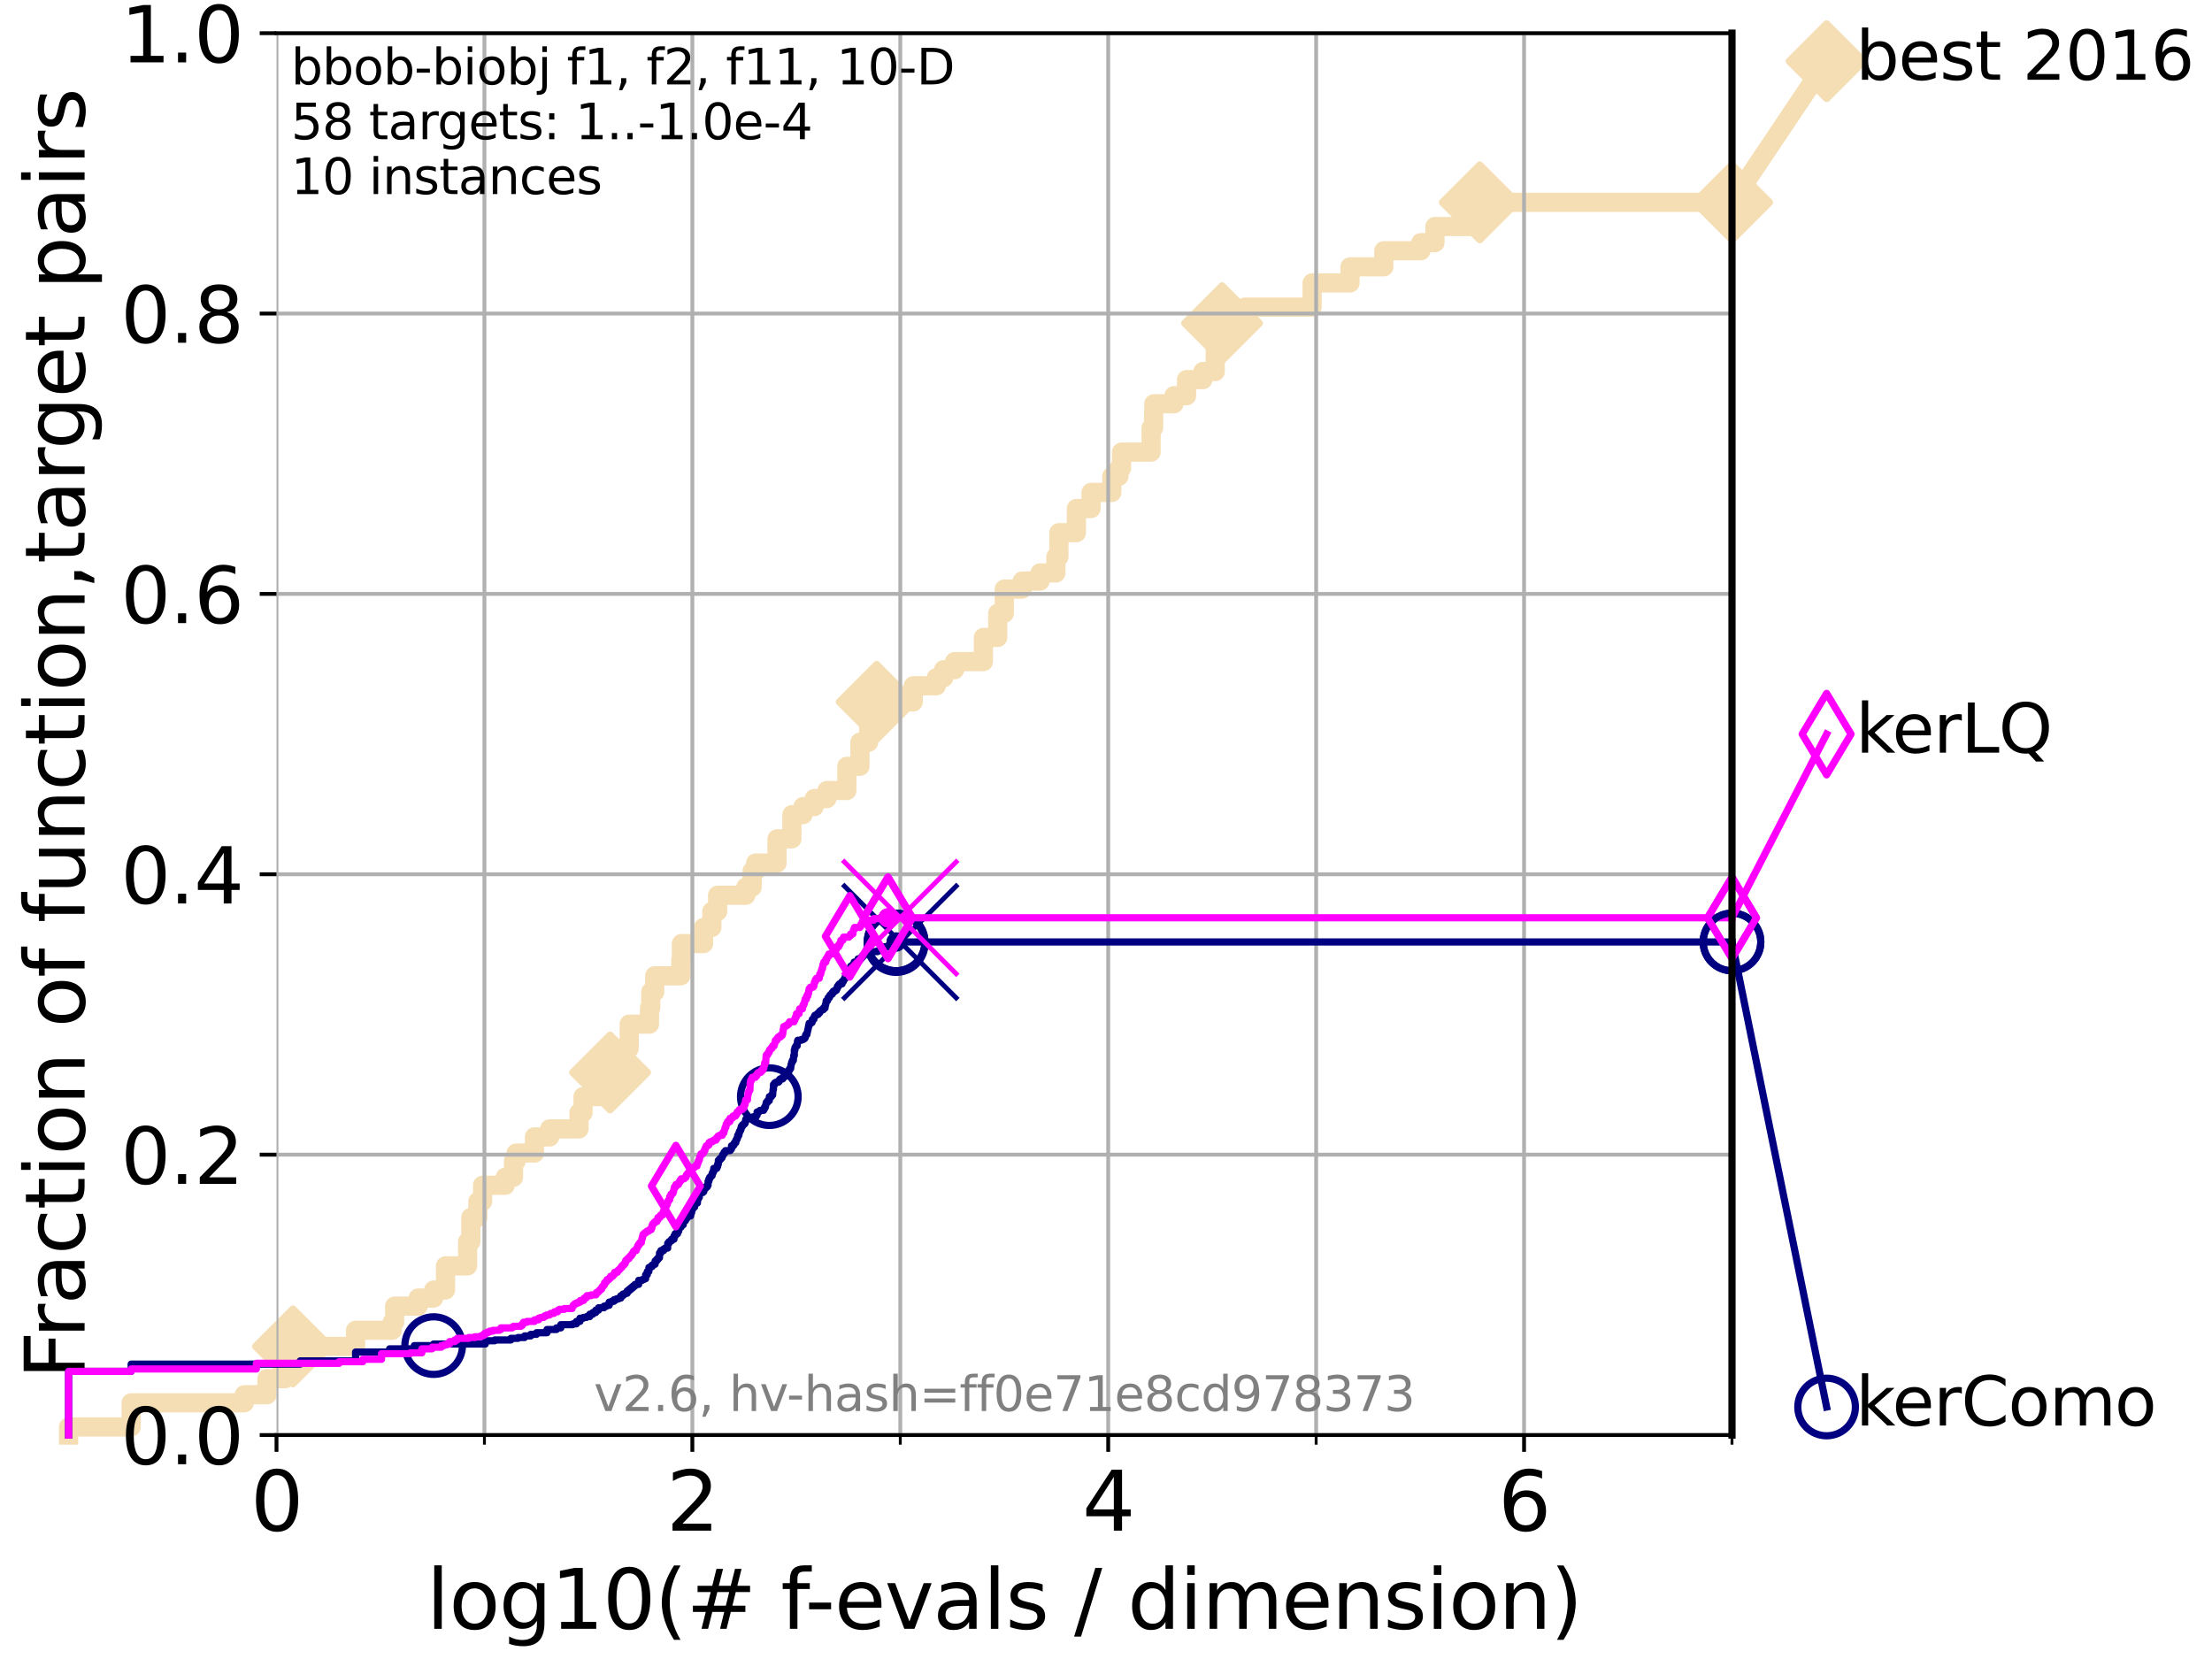 <?xml version="1.0" encoding="utf-8" standalone="no"?>
<!DOCTYPE svg PUBLIC "-//W3C//DTD SVG 1.1//EN"
  "http://www.w3.org/Graphics/SVG/1.1/DTD/svg11.dtd">
<svg xmlns:xlink="http://www.w3.org/1999/xlink" width="460.8pt" height="345.6pt" viewBox="0 0 460.8 345.6" xmlns="http://www.w3.org/2000/svg" version="1.1">
 <defs>
  <style type="text/css">*{stroke-linejoin: round; stroke-linecap: butt}</style>
 </defs>
 <g id="figure_1">
  <g id="patch_1">
   <path d="M 0 345.6 
L 460.8 345.6 
L 460.8 0 
L 0 0 
z
" style="fill: #ffffff"/>
  </g>
  <g id="axes_1">
   <g id="patch_2">
    <path d="M 57.6 298.944 
L 360.806 298.944 
L 360.806 6.912 
L 57.6 6.912 
z
" style="fill: #ffffff"/>
   </g>
   <g id="line2d_1">
    <path d="M 14.285 298.944 
L 14.285 297.266 
L 27.324 297.266 
L 27.324 292.231 
L 50.89 292.231 
L 50.89 290.552 
L 55.618 290.552 
L 55.618 287.196 
L 59.393 287.196 
L 59.393 283.839 
L 61.03 283.839 
L 61.03 280.482 
L 74.069 280.482 
L 74.069 277.126 
L 81.696 277.126 
L 81.696 275.447 
L 82.212 275.447 
L 82.212 272.09 
L 87.108 272.09 
L 87.108 270.412 
L 90.341 270.412 
L 90.341 268.734 
L 92.812 268.734 
L 92.812 263.699 
L 97.41 263.699 
L 97.41 258.664 
L 98.078 258.664 
L 98.078 253.629 
L 99.55 253.629 
L 99.55 250.272 
L 100.535 250.272 
L 100.535 246.915 
L 105.263 246.915 
L 105.263 245.237 
L 106.974 245.237 
L 106.974 241.88 
L 107.512 241.88 
L 107.512 240.202 
L 111.335 240.202 
L 111.335 236.845 
L 114.51 236.845 
L 114.51 235.167 
L 120.617 235.167 
L 120.617 231.81 
L 121.456 231.81 
L 121.456 228.454 
L 127.087 228.454 
L 127.087 223.418 
L 128.829 223.418 
L 128.829 218.383 
L 131.078 218.383 
L 131.078 213.348 
L 135.298 213.348 
L 135.298 209.992 
L 135.569 209.992 
L 135.569 206.635 
L 136.385 206.635 
L 136.385 203.278 
L 141.826 203.278 
L 141.826 199.922 
L 141.953 199.922 
L 141.953 196.565 
L 146.563 196.565 
L 146.563 193.208 
L 148.292 193.208 
L 148.292 189.852 
L 149.496 189.852 
L 149.496 186.495 
L 155.371 186.495 
L 155.371 184.817 
L 156.687 184.817 
L 156.687 181.46 
L 157.419 181.46 
L 157.419 179.782 
L 161.869 179.782 
L 161.869 174.746 
L 164.966 174.746 
L 164.966 169.711 
L 167.279 169.711 
L 167.279 168.033 
L 169.624 168.033 
L 169.624 166.355 
L 172.263 166.355 
L 172.263 164.676 
L 176.415 164.676 
L 176.415 159.641 
L 179.141 159.641 
L 179.141 154.606 
L 180.959 154.606 
L 180.959 149.571 
L 182.629 149.571 
L 182.629 146.215 
L 190.251 146.215 
L 190.251 142.858 
L 195.054 142.858 
L 195.054 141.18 
L 196.588 141.18 
L 196.588 139.501 
L 198.867 139.501 
L 198.867 137.823 
L 204.864 137.823 
L 204.864 132.788 
L 207.85 132.788 
L 207.85 127.753 
L 209.214 127.753 
L 209.214 122.718 
L 212.938 122.718 
L 212.938 121.039 
L 216.656 121.039 
L 216.656 119.361 
L 219.956 119.361 
L 219.956 116.004 
L 220.59 116.004 
L 220.59 110.969 
L 224.232 110.969 
L 224.232 105.934 
L 227.288 105.934 
L 227.288 102.578 
L 231.61 102.578 
L 231.61 99.221 
L 233.091 99.221 
L 233.091 97.543 
L 233.635 97.543 
L 233.635 94.186 
L 239.797 94.186 
L 239.797 89.151 
L 240.3 89.151 
L 240.363 84.116 
L 244.552 84.116 
L 244.552 82.438 
L 247.178 82.438 
L 247.178 79.081 
L 250.584 79.081 
L 250.584 77.402 
L 253.153 77.402 
L 253.153 72.367 
L 254.576 72.367 
L 254.576 67.332 
L 259.38 67.332 
L 259.38 63.976 
L 273.338 63.976 
L 273.338 58.941 
L 281.232 58.941 
L 281.232 55.584 
L 288.275 55.584 
L 288.275 52.227 
L 295.989 52.227 
L 295.989 50.549 
L 298.926 50.549 
L 298.926 47.192 
L 308.267 47.192 
L 308.267 42.157 
L 360.806 42.157 
L 360.806 42.157 
" style="fill: none; stroke: #f5deb3; stroke-width: 4; stroke-linecap: square"/>
   </g>
   <g id="line2d_2">
    <defs>
     <path id="md6340e0eb1" d="M -0 7.778 
L 7.778 0 
L 0 -7.778 
L -7.778 -0 
z
" style="stroke: #f5deb3; stroke-width: 1.5; stroke-linejoin: miter"/>
    </defs>
    <g>
     <use xlink:href="#md6340e0eb1" x="61.03" y="280.482" style="fill: #f5deb3; stroke: #f5deb3; stroke-width: 1.5; stroke-linejoin: miter"/>
     <use xlink:href="#md6340e0eb1" x="127.087" y="223.418" style="fill: #f5deb3; stroke: #f5deb3; stroke-width: 1.5; stroke-linejoin: miter"/>
     <use xlink:href="#md6340e0eb1" x="182.629" y="146.215" style="fill: #f5deb3; stroke: #f5deb3; stroke-width: 1.5; stroke-linejoin: miter"/>
     <use xlink:href="#md6340e0eb1" x="254.576" y="67.332" style="fill: #f5deb3; stroke: #f5deb3; stroke-width: 1.5; stroke-linejoin: miter"/>
     <use xlink:href="#md6340e0eb1" x="308.267" y="42.157" style="fill: #f5deb3; stroke: #f5deb3; stroke-width: 1.5; stroke-linejoin: miter"/>
     <use xlink:href="#md6340e0eb1" x="360.806" y="42.157" style="fill: #f5deb3; stroke: #f5deb3; stroke-width: 1.5; stroke-linejoin: miter"/>
    </g>
   </g>
   <g id="line2d_3">
    <path style="fill: none; stroke: #f5deb3; stroke-width: 4; stroke-linecap: square"/>
    <g/>
   </g>
   <g id="line2d_4">
    <path d="M 360.806 42.157 
L 380.515 12.753 
" style="fill: none; stroke: #f5deb3; stroke-width: 4; stroke-linecap: square"/>
    <g>
     <use xlink:href="#md6340e0eb1" x="360.806" y="42.157" style="fill: #f5deb3; stroke: #f5deb3; stroke-width: 1.5; stroke-linejoin: miter"/>
     <use xlink:href="#md6340e0eb1" x="380.515" y="12.753" style="fill: #f5deb3; stroke: #f5deb3; stroke-width: 1.5; stroke-linejoin: miter"/>
    </g>
   </g>
   <g id="matplotlib.axis_1">
    <g id="xtick_1">
     <g id="line2d_5">
      <path d="M 57.6 298.944 
L 57.6 6.912 
" clip-path="url(#pf4c4f896cf)" style="fill: none; stroke: #b0b0b0; stroke-width: 0.8; stroke-linecap: square"/>
     </g>
     <g id="line2d_6">
      <defs>
       <path id="m346a5ea04c" d="M 0 0 
L 0 3.5 
" style="stroke: #000000; stroke-width: 0.8"/>
      </defs>
      <g>
       <use xlink:href="#m346a5ea04c" x="57.6" y="298.944" style="stroke: #000000; stroke-width: 0.8"/>
      </g>
     </g>
     <g id="text_1">
      <!-- 0 -->
      <g transform="translate(52.192 318.861) scale(0.17 -0.17)">
       <defs>
        <path id="DejaVuSans-30" d="M 2034 4250 
Q 1547 4250 1301 3770 
Q 1056 3291 1056 2328 
Q 1056 1369 1301 889 
Q 1547 409 2034 409 
Q 2525 409 2770 889 
Q 3016 1369 3016 2328 
Q 3016 3291 2770 3770 
Q 2525 4250 2034 4250 
z
M 2034 4750 
Q 2819 4750 3233 4129 
Q 3647 3509 3647 2328 
Q 3647 1150 3233 529 
Q 2819 -91 2034 -91 
Q 1250 -91 836 529 
Q 422 1150 422 2328 
Q 422 3509 836 4129 
Q 1250 4750 2034 4750 
z
" transform="scale(0.016)"/>
       </defs>
       <use xlink:href="#DejaVuSans-30"/>
      </g>
     </g>
    </g>
    <g id="xtick_2">
     <g id="line2d_7">
      <path d="M 144.23 298.944 
L 144.23 6.912 
" clip-path="url(#pf4c4f896cf)" style="fill: none; stroke: #b0b0b0; stroke-width: 0.8; stroke-linecap: square"/>
     </g>
     <g id="line2d_8">
      <g>
       <use xlink:href="#m346a5ea04c" x="144.23" y="298.944" style="stroke: #000000; stroke-width: 0.8"/>
      </g>
     </g>
     <g id="text_2">
      <!-- 2 -->
      <g transform="translate(138.822 318.861) scale(0.17 -0.17)">
       <defs>
        <path id="DejaVuSans-32" d="M 1228 531 
L 3431 531 
L 3431 0 
L 469 0 
L 469 531 
Q 828 903 1448 1529 
Q 2069 2156 2228 2338 
Q 2531 2678 2651 2914 
Q 2772 3150 2772 3378 
Q 2772 3750 2511 3984 
Q 2250 4219 1831 4219 
Q 1534 4219 1204 4116 
Q 875 4013 500 3803 
L 500 4441 
Q 881 4594 1212 4672 
Q 1544 4750 1819 4750 
Q 2544 4750 2975 4387 
Q 3406 4025 3406 3419 
Q 3406 3131 3298 2873 
Q 3191 2616 2906 2266 
Q 2828 2175 2409 1742 
Q 1991 1309 1228 531 
z
" transform="scale(0.016)"/>
       </defs>
       <use xlink:href="#DejaVuSans-32"/>
      </g>
     </g>
    </g>
    <g id="xtick_3">
     <g id="line2d_9">
      <path d="M 230.861 298.944 
L 230.861 6.912 
" clip-path="url(#pf4c4f896cf)" style="fill: none; stroke: #b0b0b0; stroke-width: 0.8; stroke-linecap: square"/>
     </g>
     <g id="line2d_10">
      <g>
       <use xlink:href="#m346a5ea04c" x="230.861" y="298.944" style="stroke: #000000; stroke-width: 0.8"/>
      </g>
     </g>
     <g id="text_3">
      <!-- 4 -->
      <g transform="translate(225.453 318.861) scale(0.17 -0.17)">
       <defs>
        <path id="DejaVuSans-34" d="M 2419 4116 
L 825 1625 
L 2419 1625 
L 2419 4116 
z
M 2253 4666 
L 3047 4666 
L 3047 1625 
L 3713 1625 
L 3713 1100 
L 3047 1100 
L 3047 0 
L 2419 0 
L 2419 1100 
L 313 1100 
L 313 1709 
L 2253 4666 
z
" transform="scale(0.016)"/>
       </defs>
       <use xlink:href="#DejaVuSans-34"/>
      </g>
     </g>
    </g>
    <g id="xtick_4">
     <g id="line2d_11">
      <path d="M 317.491 298.944 
L 317.491 6.912 
" clip-path="url(#pf4c4f896cf)" style="fill: none; stroke: #b0b0b0; stroke-width: 0.8; stroke-linecap: square"/>
     </g>
     <g id="line2d_12">
      <g>
       <use xlink:href="#m346a5ea04c" x="317.491" y="298.944" style="stroke: #000000; stroke-width: 0.8"/>
      </g>
     </g>
     <g id="text_4">
      <!-- 6 -->
      <g transform="translate(312.083 318.861) scale(0.17 -0.17)">
       <defs>
        <path id="DejaVuSans-36" d="M 2113 2584 
Q 1688 2584 1439 2293 
Q 1191 2003 1191 1497 
Q 1191 994 1439 701 
Q 1688 409 2113 409 
Q 2538 409 2786 701 
Q 3034 994 3034 1497 
Q 3034 2003 2786 2293 
Q 2538 2584 2113 2584 
z
M 3366 4563 
L 3366 3988 
Q 3128 4100 2886 4159 
Q 2644 4219 2406 4219 
Q 1781 4219 1451 3797 
Q 1122 3375 1075 2522 
Q 1259 2794 1537 2939 
Q 1816 3084 2150 3084 
Q 2853 3084 3261 2657 
Q 3669 2231 3669 1497 
Q 3669 778 3244 343 
Q 2819 -91 2113 -91 
Q 1303 -91 875 529 
Q 447 1150 447 2328 
Q 447 3434 972 4092 
Q 1497 4750 2381 4750 
Q 2619 4750 2861 4703 
Q 3103 4656 3366 4563 
z
" transform="scale(0.016)"/>
       </defs>
       <use xlink:href="#DejaVuSans-36"/>
      </g>
     </g>
    </g>
    <g id="xtick_5">
     <g id="line2d_13">
      <path d="M 100.915 298.944 
L 100.915 6.912 
" clip-path="url(#pf4c4f896cf)" style="fill: none; stroke: #b0b0b0; stroke-width: 0.8; stroke-linecap: square"/>
     </g>
     <g id="line2d_14">
      <defs>
       <path id="m2fc54b3837" d="M 0 0 
L 0 2 
" style="stroke: #000000; stroke-width: 0.6"/>
      </defs>
      <g>
       <use xlink:href="#m2fc54b3837" x="100.915" y="298.944" style="stroke: #000000; stroke-width: 0.6"/>
      </g>
     </g>
    </g>
    <g id="xtick_6">
     <g id="line2d_15">
      <path d="M 187.546 298.944 
L 187.546 6.912 
" clip-path="url(#pf4c4f896cf)" style="fill: none; stroke: #b0b0b0; stroke-width: 0.8; stroke-linecap: square"/>
     </g>
     <g id="line2d_16">
      <g>
       <use xlink:href="#m2fc54b3837" x="187.546" y="298.944" style="stroke: #000000; stroke-width: 0.6"/>
      </g>
     </g>
    </g>
    <g id="xtick_7">
     <g id="line2d_17">
      <path d="M 274.176 298.944 
L 274.176 6.912 
" clip-path="url(#pf4c4f896cf)" style="fill: none; stroke: #b0b0b0; stroke-width: 0.8; stroke-linecap: square"/>
     </g>
     <g id="line2d_18">
      <g>
       <use xlink:href="#m2fc54b3837" x="274.176" y="298.944" style="stroke: #000000; stroke-width: 0.6"/>
      </g>
     </g>
    </g>
    <g id="xtick_8">
     <g id="line2d_19">
      <path d="M 360.806 298.944 
L 360.806 6.912 
" clip-path="url(#pf4c4f896cf)" style="fill: none; stroke: #b0b0b0; stroke-width: 0.8; stroke-linecap: square"/>
     </g>
     <g id="line2d_20">
      <g>
       <use xlink:href="#m2fc54b3837" x="360.806" y="298.944" style="stroke: #000000; stroke-width: 0.6"/>
      </g>
     </g>
    </g>
    <g id="text_5">
     <!-- log10(# f-evals / dimension) -->
     <g transform="translate(88.823 339.314) scale(0.17 -0.17)">
      <defs>
       <path id="DejaVuSans-6c" d="M 603 4863 
L 1178 4863 
L 1178 0 
L 603 0 
L 603 4863 
z
" transform="scale(0.016)"/>
       <path id="DejaVuSans-6f" d="M 1959 3097 
Q 1497 3097 1228 2736 
Q 959 2375 959 1747 
Q 959 1119 1226 758 
Q 1494 397 1959 397 
Q 2419 397 2687 759 
Q 2956 1122 2956 1747 
Q 2956 2369 2687 2733 
Q 2419 3097 1959 3097 
z
M 1959 3584 
Q 2709 3584 3137 3096 
Q 3566 2609 3566 1747 
Q 3566 888 3137 398 
Q 2709 -91 1959 -91 
Q 1206 -91 779 398 
Q 353 888 353 1747 
Q 353 2609 779 3096 
Q 1206 3584 1959 3584 
z
" transform="scale(0.016)"/>
       <path id="DejaVuSans-67" d="M 2906 1791 
Q 2906 2416 2648 2759 
Q 2391 3103 1925 3103 
Q 1463 3103 1205 2759 
Q 947 2416 947 1791 
Q 947 1169 1205 825 
Q 1463 481 1925 481 
Q 2391 481 2648 825 
Q 2906 1169 2906 1791 
z
M 3481 434 
Q 3481 -459 3084 -895 
Q 2688 -1331 1869 -1331 
Q 1566 -1331 1297 -1286 
Q 1028 -1241 775 -1147 
L 775 -588 
Q 1028 -725 1275 -790 
Q 1522 -856 1778 -856 
Q 2344 -856 2625 -561 
Q 2906 -266 2906 331 
L 2906 616 
Q 2728 306 2450 153 
Q 2172 0 1784 0 
Q 1141 0 747 490 
Q 353 981 353 1791 
Q 353 2603 747 3093 
Q 1141 3584 1784 3584 
Q 2172 3584 2450 3431 
Q 2728 3278 2906 2969 
L 2906 3500 
L 3481 3500 
L 3481 434 
z
" transform="scale(0.016)"/>
       <path id="DejaVuSans-31" d="M 794 531 
L 1825 531 
L 1825 4091 
L 703 3866 
L 703 4441 
L 1819 4666 
L 2450 4666 
L 2450 531 
L 3481 531 
L 3481 0 
L 794 0 
L 794 531 
z
" transform="scale(0.016)"/>
       <path id="DejaVuSans-28" d="M 1984 4856 
Q 1566 4138 1362 3434 
Q 1159 2731 1159 2009 
Q 1159 1288 1364 580 
Q 1569 -128 1984 -844 
L 1484 -844 
Q 1016 -109 783 600 
Q 550 1309 550 2009 
Q 550 2706 781 3412 
Q 1013 4119 1484 4856 
L 1984 4856 
z
" transform="scale(0.016)"/>
       <path id="DejaVuSans-23" d="M 3272 2816 
L 2363 2816 
L 2100 1772 
L 3016 1772 
L 3272 2816 
z
M 2803 4594 
L 2478 3297 
L 3391 3297 
L 3719 4594 
L 4219 4594 
L 3897 3297 
L 4872 3297 
L 4872 2816 
L 3775 2816 
L 3519 1772 
L 4513 1772 
L 4513 1294 
L 3397 1294 
L 3072 0 
L 2572 0 
L 2894 1294 
L 1978 1294 
L 1656 0 
L 1153 0 
L 1478 1294 
L 494 1294 
L 494 1772 
L 1594 1772 
L 1856 2816 
L 850 2816 
L 850 3297 
L 1978 3297 
L 2297 4594 
L 2803 4594 
z
" transform="scale(0.016)"/>
       <path id="DejaVuSans-20" transform="scale(0.016)"/>
       <path id="DejaVuSans-66" d="M 2375 4863 
L 2375 4384 
L 1825 4384 
Q 1516 4384 1395 4259 
Q 1275 4134 1275 3809 
L 1275 3500 
L 2222 3500 
L 2222 3053 
L 1275 3053 
L 1275 0 
L 697 0 
L 697 3053 
L 147 3053 
L 147 3500 
L 697 3500 
L 697 3744 
Q 697 4328 969 4595 
Q 1241 4863 1831 4863 
L 2375 4863 
z
" transform="scale(0.016)"/>
       <path id="DejaVuSans-2d" d="M 313 2009 
L 1997 2009 
L 1997 1497 
L 313 1497 
L 313 2009 
z
" transform="scale(0.016)"/>
       <path id="DejaVuSans-65" d="M 3597 1894 
L 3597 1613 
L 953 1613 
Q 991 1019 1311 708 
Q 1631 397 2203 397 
Q 2534 397 2845 478 
Q 3156 559 3463 722 
L 3463 178 
Q 3153 47 2828 -22 
Q 2503 -91 2169 -91 
Q 1331 -91 842 396 
Q 353 884 353 1716 
Q 353 2575 817 3079 
Q 1281 3584 2069 3584 
Q 2775 3584 3186 3129 
Q 3597 2675 3597 1894 
z
M 3022 2063 
Q 3016 2534 2758 2815 
Q 2500 3097 2075 3097 
Q 1594 3097 1305 2825 
Q 1016 2553 972 2059 
L 3022 2063 
z
" transform="scale(0.016)"/>
       <path id="DejaVuSans-76" d="M 191 3500 
L 800 3500 
L 1894 563 
L 2988 3500 
L 3597 3500 
L 2284 0 
L 1503 0 
L 191 3500 
z
" transform="scale(0.016)"/>
       <path id="DejaVuSans-61" d="M 2194 1759 
Q 1497 1759 1228 1600 
Q 959 1441 959 1056 
Q 959 750 1161 570 
Q 1363 391 1709 391 
Q 2188 391 2477 730 
Q 2766 1069 2766 1631 
L 2766 1759 
L 2194 1759 
z
M 3341 1997 
L 3341 0 
L 2766 0 
L 2766 531 
Q 2569 213 2275 61 
Q 1981 -91 1556 -91 
Q 1019 -91 701 211 
Q 384 513 384 1019 
Q 384 1609 779 1909 
Q 1175 2209 1959 2209 
L 2766 2209 
L 2766 2266 
Q 2766 2663 2505 2880 
Q 2244 3097 1772 3097 
Q 1472 3097 1187 3025 
Q 903 2953 641 2809 
L 641 3341 
Q 956 3463 1253 3523 
Q 1550 3584 1831 3584 
Q 2591 3584 2966 3190 
Q 3341 2797 3341 1997 
z
" transform="scale(0.016)"/>
       <path id="DejaVuSans-73" d="M 2834 3397 
L 2834 2853 
Q 2591 2978 2328 3040 
Q 2066 3103 1784 3103 
Q 1356 3103 1142 2972 
Q 928 2841 928 2578 
Q 928 2378 1081 2264 
Q 1234 2150 1697 2047 
L 1894 2003 
Q 2506 1872 2764 1633 
Q 3022 1394 3022 966 
Q 3022 478 2636 193 
Q 2250 -91 1575 -91 
Q 1294 -91 989 -36 
Q 684 19 347 128 
L 347 722 
Q 666 556 975 473 
Q 1284 391 1588 391 
Q 1994 391 2212 530 
Q 2431 669 2431 922 
Q 2431 1156 2273 1281 
Q 2116 1406 1581 1522 
L 1381 1569 
Q 847 1681 609 1914 
Q 372 2147 372 2553 
Q 372 3047 722 3315 
Q 1072 3584 1716 3584 
Q 2034 3584 2315 3537 
Q 2597 3491 2834 3397 
z
" transform="scale(0.016)"/>
       <path id="DejaVuSans-2f" d="M 1625 4666 
L 2156 4666 
L 531 -594 
L 0 -594 
L 1625 4666 
z
" transform="scale(0.016)"/>
       <path id="DejaVuSans-64" d="M 2906 2969 
L 2906 4863 
L 3481 4863 
L 3481 0 
L 2906 0 
L 2906 525 
Q 2725 213 2448 61 
Q 2172 -91 1784 -91 
Q 1150 -91 751 415 
Q 353 922 353 1747 
Q 353 2572 751 3078 
Q 1150 3584 1784 3584 
Q 2172 3584 2448 3432 
Q 2725 3281 2906 2969 
z
M 947 1747 
Q 947 1113 1208 752 
Q 1469 391 1925 391 
Q 2381 391 2643 752 
Q 2906 1113 2906 1747 
Q 2906 2381 2643 2742 
Q 2381 3103 1925 3103 
Q 1469 3103 1208 2742 
Q 947 2381 947 1747 
z
" transform="scale(0.016)"/>
       <path id="DejaVuSans-69" d="M 603 3500 
L 1178 3500 
L 1178 0 
L 603 0 
L 603 3500 
z
M 603 4863 
L 1178 4863 
L 1178 4134 
L 603 4134 
L 603 4863 
z
" transform="scale(0.016)"/>
       <path id="DejaVuSans-6d" d="M 3328 2828 
Q 3544 3216 3844 3400 
Q 4144 3584 4550 3584 
Q 5097 3584 5394 3201 
Q 5691 2819 5691 2113 
L 5691 0 
L 5113 0 
L 5113 2094 
Q 5113 2597 4934 2840 
Q 4756 3084 4391 3084 
Q 3944 3084 3684 2787 
Q 3425 2491 3425 1978 
L 3425 0 
L 2847 0 
L 2847 2094 
Q 2847 2600 2669 2842 
Q 2491 3084 2119 3084 
Q 1678 3084 1418 2786 
Q 1159 2488 1159 1978 
L 1159 0 
L 581 0 
L 581 3500 
L 1159 3500 
L 1159 2956 
Q 1356 3278 1631 3431 
Q 1906 3584 2284 3584 
Q 2666 3584 2933 3390 
Q 3200 3197 3328 2828 
z
" transform="scale(0.016)"/>
       <path id="DejaVuSans-6e" d="M 3513 2113 
L 3513 0 
L 2938 0 
L 2938 2094 
Q 2938 2591 2744 2837 
Q 2550 3084 2163 3084 
Q 1697 3084 1428 2787 
Q 1159 2491 1159 1978 
L 1159 0 
L 581 0 
L 581 3500 
L 1159 3500 
L 1159 2956 
Q 1366 3272 1645 3428 
Q 1925 3584 2291 3584 
Q 2894 3584 3203 3211 
Q 3513 2838 3513 2113 
z
" transform="scale(0.016)"/>
       <path id="DejaVuSans-29" d="M 513 4856 
L 1013 4856 
Q 1481 4119 1714 3412 
Q 1947 2706 1947 2009 
Q 1947 1309 1714 600 
Q 1481 -109 1013 -844 
L 513 -844 
Q 928 -128 1133 580 
Q 1338 1288 1338 2009 
Q 1338 2731 1133 3434 
Q 928 4138 513 4856 
z
" transform="scale(0.016)"/>
      </defs>
      <use xlink:href="#DejaVuSans-6c"/>
      <use xlink:href="#DejaVuSans-6f" x="27.783"/>
      <use xlink:href="#DejaVuSans-67" x="88.965"/>
      <use xlink:href="#DejaVuSans-31" x="152.441"/>
      <use xlink:href="#DejaVuSans-30" x="216.064"/>
      <use xlink:href="#DejaVuSans-28" x="279.688"/>
      <use xlink:href="#DejaVuSans-23" x="318.701"/>
      <use xlink:href="#DejaVuSans-20" x="402.49"/>
      <use xlink:href="#DejaVuSans-66" x="434.277"/>
      <use xlink:href="#DejaVuSans-2d" x="463.982"/>
      <use xlink:href="#DejaVuSans-65" x="500.066"/>
      <use xlink:href="#DejaVuSans-76" x="561.59"/>
      <use xlink:href="#DejaVuSans-61" x="620.77"/>
      <use xlink:href="#DejaVuSans-6c" x="682.049"/>
      <use xlink:href="#DejaVuSans-73" x="709.832"/>
      <use xlink:href="#DejaVuSans-20" x="761.932"/>
      <use xlink:href="#DejaVuSans-2f" x="793.719"/>
      <use xlink:href="#DejaVuSans-20" x="827.41"/>
      <use xlink:href="#DejaVuSans-64" x="859.197"/>
      <use xlink:href="#DejaVuSans-69" x="922.674"/>
      <use xlink:href="#DejaVuSans-6d" x="950.457"/>
      <use xlink:href="#DejaVuSans-65" x="1047.869"/>
      <use xlink:href="#DejaVuSans-6e" x="1109.393"/>
      <use xlink:href="#DejaVuSans-73" x="1172.771"/>
      <use xlink:href="#DejaVuSans-69" x="1224.871"/>
      <use xlink:href="#DejaVuSans-6f" x="1252.654"/>
      <use xlink:href="#DejaVuSans-6e" x="1313.836"/>
      <use xlink:href="#DejaVuSans-29" x="1377.215"/>
     </g>
    </g>
   </g>
   <g id="matplotlib.axis_2">
    <g id="ytick_1">
     <g id="line2d_21">
      <path d="M 57.6 298.944 
L 360.806 298.944 
" clip-path="url(#pf4c4f896cf)" style="fill: none; stroke: #b0b0b0; stroke-width: 0.8; stroke-linecap: square"/>
     </g>
     <g id="line2d_22">
      <defs>
       <path id="mea95ba7678" d="M 0 0 
L -3.5 0 
" style="stroke: #000000; stroke-width: 0.8"/>
      </defs>
      <g>
       <use xlink:href="#mea95ba7678" x="57.6" y="298.944" style="stroke: #000000; stroke-width: 0.8"/>
      </g>
     </g>
     <g id="text_6">
      <!-- 0.0 -->
      <g transform="translate(25.155 305.023) scale(0.16 -0.16)">
       <defs>
        <path id="DejaVuSans-2e" d="M 684 794 
L 1344 794 
L 1344 0 
L 684 0 
L 684 794 
z
" transform="scale(0.016)"/>
       </defs>
       <use xlink:href="#DejaVuSans-30"/>
       <use xlink:href="#DejaVuSans-2e" x="63.623"/>
       <use xlink:href="#DejaVuSans-30" x="95.41"/>
      </g>
     </g>
    </g>
    <g id="ytick_2">
     <g id="line2d_23">
      <path d="M 57.6 240.538 
L 360.806 240.538 
" clip-path="url(#pf4c4f896cf)" style="fill: none; stroke: #b0b0b0; stroke-width: 0.8; stroke-linecap: square"/>
     </g>
     <g id="line2d_24">
      <g>
       <use xlink:href="#mea95ba7678" x="57.6" y="240.538" style="stroke: #000000; stroke-width: 0.8"/>
      </g>
     </g>
     <g id="text_7">
      <!-- 0.2 -->
      <g transform="translate(25.155 246.616) scale(0.16 -0.16)">
       <use xlink:href="#DejaVuSans-30"/>
       <use xlink:href="#DejaVuSans-2e" x="63.623"/>
       <use xlink:href="#DejaVuSans-32" x="95.41"/>
      </g>
     </g>
    </g>
    <g id="ytick_3">
     <g id="line2d_25">
      <path d="M 57.6 182.131 
L 360.806 182.131 
" clip-path="url(#pf4c4f896cf)" style="fill: none; stroke: #b0b0b0; stroke-width: 0.8; stroke-linecap: square"/>
     </g>
     <g id="line2d_26">
      <g>
       <use xlink:href="#mea95ba7678" x="57.6" y="182.131" style="stroke: #000000; stroke-width: 0.8"/>
      </g>
     </g>
     <g id="text_8">
      <!-- 0.4 -->
      <g transform="translate(25.155 188.21) scale(0.16 -0.16)">
       <use xlink:href="#DejaVuSans-30"/>
       <use xlink:href="#DejaVuSans-2e" x="63.623"/>
       <use xlink:href="#DejaVuSans-34" x="95.41"/>
      </g>
     </g>
    </g>
    <g id="ytick_4">
     <g id="line2d_27">
      <path d="M 57.6 123.725 
L 360.806 123.725 
" clip-path="url(#pf4c4f896cf)" style="fill: none; stroke: #b0b0b0; stroke-width: 0.8; stroke-linecap: square"/>
     </g>
     <g id="line2d_28">
      <g>
       <use xlink:href="#mea95ba7678" x="57.6" y="123.725" style="stroke: #000000; stroke-width: 0.8"/>
      </g>
     </g>
     <g id="text_9">
      <!-- 0.6 -->
      <g transform="translate(25.155 129.804) scale(0.16 -0.16)">
       <use xlink:href="#DejaVuSans-30"/>
       <use xlink:href="#DejaVuSans-2e" x="63.623"/>
       <use xlink:href="#DejaVuSans-36" x="95.41"/>
      </g>
     </g>
    </g>
    <g id="ytick_5">
     <g id="line2d_29">
      <path d="M 57.6 65.318 
L 360.806 65.318 
" clip-path="url(#pf4c4f896cf)" style="fill: none; stroke: #b0b0b0; stroke-width: 0.8; stroke-linecap: square"/>
     </g>
     <g id="line2d_30">
      <g>
       <use xlink:href="#mea95ba7678" x="57.6" y="65.318" style="stroke: #000000; stroke-width: 0.8"/>
      </g>
     </g>
     <g id="text_10">
      <!-- 0.8 -->
      <g transform="translate(25.155 71.397) scale(0.16 -0.16)">
       <defs>
        <path id="DejaVuSans-38" d="M 2034 2216 
Q 1584 2216 1326 1975 
Q 1069 1734 1069 1313 
Q 1069 891 1326 650 
Q 1584 409 2034 409 
Q 2484 409 2743 651 
Q 3003 894 3003 1313 
Q 3003 1734 2745 1975 
Q 2488 2216 2034 2216 
z
M 1403 2484 
Q 997 2584 770 2862 
Q 544 3141 544 3541 
Q 544 4100 942 4425 
Q 1341 4750 2034 4750 
Q 2731 4750 3128 4425 
Q 3525 4100 3525 3541 
Q 3525 3141 3298 2862 
Q 3072 2584 2669 2484 
Q 3125 2378 3379 2068 
Q 3634 1759 3634 1313 
Q 3634 634 3220 271 
Q 2806 -91 2034 -91 
Q 1263 -91 848 271 
Q 434 634 434 1313 
Q 434 1759 690 2068 
Q 947 2378 1403 2484 
z
M 1172 3481 
Q 1172 3119 1398 2916 
Q 1625 2713 2034 2713 
Q 2441 2713 2670 2916 
Q 2900 3119 2900 3481 
Q 2900 3844 2670 4047 
Q 2441 4250 2034 4250 
Q 1625 4250 1398 4047 
Q 1172 3844 1172 3481 
z
" transform="scale(0.016)"/>
       </defs>
       <use xlink:href="#DejaVuSans-30"/>
       <use xlink:href="#DejaVuSans-2e" x="63.623"/>
       <use xlink:href="#DejaVuSans-38" x="95.41"/>
      </g>
     </g>
    </g>
    <g id="ytick_6">
     <g id="line2d_31">
      <path d="M 57.6 6.912 
L 360.806 6.912 
" clip-path="url(#pf4c4f896cf)" style="fill: none; stroke: #b0b0b0; stroke-width: 0.8; stroke-linecap: square"/>
     </g>
     <g id="line2d_32">
      <g>
       <use xlink:href="#mea95ba7678" x="57.6" y="6.912" style="stroke: #000000; stroke-width: 0.8"/>
      </g>
     </g>
     <g id="text_11">
      <!-- 1.0 -->
      <g transform="translate(25.155 12.991) scale(0.16 -0.16)">
       <use xlink:href="#DejaVuSans-31"/>
       <use xlink:href="#DejaVuSans-2e" x="63.623"/>
       <use xlink:href="#DejaVuSans-30" x="95.41"/>
      </g>
     </g>
    </g>
    <g id="text_12">
     <!-- Fraction of function,target pairs -->
     <g transform="translate(17.62 287.313) rotate(-90) scale(0.17 -0.17)">
      <defs>
       <path id="DejaVuSans-46" d="M 628 4666 
L 3309 4666 
L 3309 4134 
L 1259 4134 
L 1259 2759 
L 3109 2759 
L 3109 2228 
L 1259 2228 
L 1259 0 
L 628 0 
L 628 4666 
z
" transform="scale(0.016)"/>
       <path id="DejaVuSans-72" d="M 2631 2963 
Q 2534 3019 2420 3045 
Q 2306 3072 2169 3072 
Q 1681 3072 1420 2755 
Q 1159 2438 1159 1844 
L 1159 0 
L 581 0 
L 581 3500 
L 1159 3500 
L 1159 2956 
Q 1341 3275 1631 3429 
Q 1922 3584 2338 3584 
Q 2397 3584 2469 3576 
Q 2541 3569 2628 3553 
L 2631 2963 
z
" transform="scale(0.016)"/>
       <path id="DejaVuSans-63" d="M 3122 3366 
L 3122 2828 
Q 2878 2963 2633 3030 
Q 2388 3097 2138 3097 
Q 1578 3097 1268 2742 
Q 959 2388 959 1747 
Q 959 1106 1268 751 
Q 1578 397 2138 397 
Q 2388 397 2633 464 
Q 2878 531 3122 666 
L 3122 134 
Q 2881 22 2623 -34 
Q 2366 -91 2075 -91 
Q 1284 -91 818 406 
Q 353 903 353 1747 
Q 353 2603 823 3093 
Q 1294 3584 2113 3584 
Q 2378 3584 2631 3529 
Q 2884 3475 3122 3366 
z
" transform="scale(0.016)"/>
       <path id="DejaVuSans-74" d="M 1172 4494 
L 1172 3500 
L 2356 3500 
L 2356 3053 
L 1172 3053 
L 1172 1153 
Q 1172 725 1289 603 
Q 1406 481 1766 481 
L 2356 481 
L 2356 0 
L 1766 0 
Q 1100 0 847 248 
Q 594 497 594 1153 
L 594 3053 
L 172 3053 
L 172 3500 
L 594 3500 
L 594 4494 
L 1172 4494 
z
" transform="scale(0.016)"/>
       <path id="DejaVuSans-75" d="M 544 1381 
L 544 3500 
L 1119 3500 
L 1119 1403 
Q 1119 906 1312 657 
Q 1506 409 1894 409 
Q 2359 409 2629 706 
Q 2900 1003 2900 1516 
L 2900 3500 
L 3475 3500 
L 3475 0 
L 2900 0 
L 2900 538 
Q 2691 219 2414 64 
Q 2138 -91 1772 -91 
Q 1169 -91 856 284 
Q 544 659 544 1381 
z
M 1991 3584 
L 1991 3584 
z
" transform="scale(0.016)"/>
       <path id="DejaVuSans-2c" d="M 750 794 
L 1409 794 
L 1409 256 
L 897 -744 
L 494 -744 
L 750 256 
L 750 794 
z
" transform="scale(0.016)"/>
       <path id="DejaVuSans-70" d="M 1159 525 
L 1159 -1331 
L 581 -1331 
L 581 3500 
L 1159 3500 
L 1159 2969 
Q 1341 3281 1617 3432 
Q 1894 3584 2278 3584 
Q 2916 3584 3314 3078 
Q 3713 2572 3713 1747 
Q 3713 922 3314 415 
Q 2916 -91 2278 -91 
Q 1894 -91 1617 61 
Q 1341 213 1159 525 
z
M 3116 1747 
Q 3116 2381 2855 2742 
Q 2594 3103 2138 3103 
Q 1681 3103 1420 2742 
Q 1159 2381 1159 1747 
Q 1159 1113 1420 752 
Q 1681 391 2138 391 
Q 2594 391 2855 752 
Q 3116 1113 3116 1747 
z
" transform="scale(0.016)"/>
      </defs>
      <use xlink:href="#DejaVuSans-46"/>
      <use xlink:href="#DejaVuSans-72" x="50.27"/>
      <use xlink:href="#DejaVuSans-61" x="91.383"/>
      <use xlink:href="#DejaVuSans-63" x="152.662"/>
      <use xlink:href="#DejaVuSans-74" x="207.643"/>
      <use xlink:href="#DejaVuSans-69" x="246.852"/>
      <use xlink:href="#DejaVuSans-6f" x="274.635"/>
      <use xlink:href="#DejaVuSans-6e" x="335.816"/>
      <use xlink:href="#DejaVuSans-20" x="399.195"/>
      <use xlink:href="#DejaVuSans-6f" x="430.982"/>
      <use xlink:href="#DejaVuSans-66" x="492.164"/>
      <use xlink:href="#DejaVuSans-20" x="527.369"/>
      <use xlink:href="#DejaVuSans-66" x="559.156"/>
      <use xlink:href="#DejaVuSans-75" x="594.361"/>
      <use xlink:href="#DejaVuSans-6e" x="657.74"/>
      <use xlink:href="#DejaVuSans-63" x="721.119"/>
      <use xlink:href="#DejaVuSans-74" x="776.1"/>
      <use xlink:href="#DejaVuSans-69" x="815.309"/>
      <use xlink:href="#DejaVuSans-6f" x="843.092"/>
      <use xlink:href="#DejaVuSans-6e" x="904.273"/>
      <use xlink:href="#DejaVuSans-2c" x="967.652"/>
      <use xlink:href="#DejaVuSans-74" x="999.439"/>
      <use xlink:href="#DejaVuSans-61" x="1038.648"/>
      <use xlink:href="#DejaVuSans-72" x="1099.928"/>
      <use xlink:href="#DejaVuSans-67" x="1139.291"/>
      <use xlink:href="#DejaVuSans-65" x="1202.768"/>
      <use xlink:href="#DejaVuSans-74" x="1264.291"/>
      <use xlink:href="#DejaVuSans-20" x="1303.5"/>
      <use xlink:href="#DejaVuSans-70" x="1335.287"/>
      <use xlink:href="#DejaVuSans-61" x="1398.764"/>
      <use xlink:href="#DejaVuSans-69" x="1460.043"/>
      <use xlink:href="#DejaVuSans-72" x="1487.826"/>
      <use xlink:href="#DejaVuSans-73" x="1528.939"/>
     </g>
    </g>
   </g>
   <g id="line2d_33">
    <defs>
     <path id="m298105ee69" d="M 0 1.5 
C 0.398 1.5 0.779 1.342 1.061 1.061 
C 1.342 0.779 1.5 0.398 1.5 0 
C 1.5 -0.398 1.342 -0.779 1.061 -1.061 
C 0.779 -1.342 0.398 -1.5 0 -1.5 
C -0.398 -1.5 -0.779 -1.342 -1.061 -1.061 
C -1.342 -0.779 -1.5 -0.398 -1.5 0 
C -1.5 0.398 -1.342 0.779 -1.061 1.061 
C -0.779 1.342 -0.398 1.5 0 1.5 
z
" style="stroke: #f5deb3"/>
    </defs>
    <g>
     <use xlink:href="#m298105ee69" x="308.267" y="42.157" style="fill: #f5deb3; stroke: #f5deb3"/>
     <use xlink:href="#m298105ee69" x="308.267" y="42.157" style="fill: #f5deb3; stroke: #f5deb3"/>
    </g>
   </g>
   <g id="line2d_34">
    <defs>
     <path id="mba754609fd" d="M 0 1.5 
C 0.398 1.5 0.779 1.342 1.061 1.061 
C 1.342 0.779 1.5 0.398 1.5 0 
C 1.5 -0.398 1.342 -0.779 1.061 -1.061 
C 0.779 -1.342 0.398 -1.5 0 -1.5 
C -0.398 -1.5 -0.779 -1.342 -1.061 -1.061 
C -1.342 -0.779 -1.5 -0.398 -1.5 0 
C -1.5 0.398 -1.342 0.779 -1.061 1.061 
C -0.779 1.342 -0.398 1.5 0 1.5 
z
" style="stroke: #000080"/>
    </defs>
    <g>
     <use xlink:href="#mba754609fd" x="186.679" y="196.229" style="fill: #000080; stroke: #000080"/>
     <use xlink:href="#mba754609fd" x="186.679" y="196.229" style="fill: #000080; stroke: #000080"/>
    </g>
   </g>
   <g id="line2d_35">
    <path d="M 14.285 298.944 
L 14.285 285.685 
L 27.324 285.685 
L 27.324 284.175 
L 62.535 284.175 
L 62.535 283.503 
L 74.069 283.503 
L 74.069 281.657 
L 81.166 281.657 
L 81.166 280.986 
L 86.307 280.986 
L 86.307 280.314 
L 90.341 280.314 
L 90.341 279.979 
L 101.102 279.979 
L 101.102 279.307 
L 103.047 279.307 
L 103.047 279.14 
L 106.421 279.14 
L 106.421 278.804 
L 107.905 278.804 
L 107.905 278.636 
L 109.28 278.636 
L 109.28 278.3 
L 110.562 278.3 
L 110.562 277.965 
L 111.762 277.965 
L 111.762 277.629 
L 113.954 277.629 
L 113.954 276.958 
L 115.918 276.958 
L 115.918 276.622 
L 116.827 276.622 
L 116.827 275.951 
L 119.319 275.951 
L 119.319 275.783 
L 120.081 275.783 
L 120.081 275.279 
L 120.814 275.279 
L 120.814 274.608 
L 121.519 274.608 
L 121.519 274.44 
L 122.199 274.44 
L 122.199 274.272 
L 122.855 274.272 
L 122.855 273.769 
L 123.488 273.769 
L 123.488 273.433 
L 124.102 273.433 
L 124.102 272.93 
L 124.695 272.93 
L 124.695 272.426 
L 125.83 272.426 
L 125.83 272.09 
L 126.372 272.09 
L 126.372 271.923 
L 126.899 271.923 
L 126.899 271.251 
L 127.412 271.251 
L 127.412 271.083 
L 127.911 271.083 
L 127.911 270.748 
L 128.398 270.748 
L 128.398 270.58 
L 128.872 270.58 
L 128.872 270.412 
L 129.334 270.412 
L 129.334 269.909 
L 129.786 269.909 
L 129.786 269.573 
L 130.226 269.573 
L 130.226 269.405 
L 130.657 269.405 
L 130.657 268.902 
L 131.078 268.902 
L 131.078 268.566 
L 131.49 268.566 
L 131.49 268.23 
L 131.893 268.23 
L 131.893 267.895 
L 132.287 267.895 
L 132.287 267.559 
L 133.052 267.559 
L 133.052 266.72 
L 133.788 266.72 
L 133.788 266.552 
L 134.145 266.552 
L 134.145 266.384 
L 134.495 266.384 
L 134.495 265.545 
L 134.839 265.545 
L 134.839 264.874 
L 135.177 264.874 
L 135.177 264.034 
L 135.509 264.034 
L 135.509 263.867 
L 135.835 263.867 
L 135.835 263.531 
L 136.156 263.531 
L 136.156 263.363 
L 136.471 263.363 
L 136.471 262.692 
L 136.781 262.692 
L 136.781 262.356 
L 137.086 262.356 
L 137.086 262.02 
L 137.386 262.02 
L 137.386 261.013 
L 137.681 261.013 
L 137.681 260.51 
L 138.259 260.51 
L 138.259 260.174 
L 138.541 260.174 
L 138.541 260.006 
L 139.093 260.006 
L 139.093 258.999 
L 139.363 258.999 
L 139.363 258.664 
L 139.629 258.664 
L 139.629 258.496 
L 139.891 258.496 
L 139.891 258.16 
L 140.405 258.16 
L 140.405 257.489 
L 140.657 257.489 
L 140.657 256.985 
L 141.151 256.985 
L 141.151 256.482 
L 141.393 256.482 
L 141.393 255.643 
L 141.868 255.643 
L 141.868 255.139 
L 142.332 255.139 
L 142.332 254.3 
L 142.784 254.3 
L 142.784 253.964 
L 143.006 253.964 
L 143.006 253.629 
L 143.226 253.629 
L 143.226 253.461 
L 143.443 253.461 
L 143.443 253.293 
L 143.87 253.293 
L 143.87 252.622 
L 144.079 252.622 
L 144.079 251.95 
L 144.287 251.95 
L 144.287 251.615 
L 144.492 251.615 
L 144.492 251.447 
L 144.695 251.447 
L 144.695 250.776 
L 144.896 250.776 
L 144.896 250.608 
L 145.291 250.608 
L 145.291 249.768 
L 145.486 249.768 
L 145.486 249.433 
L 145.678 249.433 
L 145.678 248.761 
L 145.869 248.761 
L 145.869 248.426 
L 146.429 248.426 
L 146.429 248.258 
L 146.613 248.258 
L 146.613 247.587 
L 146.974 247.587 
L 146.974 247.251 
L 147.328 247.251 
L 147.328 246.915 
L 147.503 246.915 
L 147.503 246.076 
L 147.676 246.076 
L 147.676 245.573 
L 147.847 245.573 
L 147.847 245.237 
L 148.017 245.237 
L 148.017 245.069 
L 148.186 245.069 
L 148.186 244.901 
L 148.353 244.901 
L 148.353 244.398 
L 148.518 244.398 
L 148.518 244.062 
L 148.682 244.062 
L 148.682 243.391 
L 149.324 243.391 
L 149.324 243.055 
L 149.482 243.055 
L 149.482 242.552 
L 149.637 242.552 
L 149.637 241.712 
L 149.945 241.712 
L 149.945 241.377 
L 150.248 241.377 
L 150.248 241.209 
L 150.398 241.209 
L 150.398 240.873 
L 150.547 240.873 
L 150.547 240.538 
L 150.694 240.538 
L 150.694 240.37 
L 150.84 240.37 
L 150.84 240.034 
L 151.129 240.034 
L 151.129 239.698 
L 152.107 239.698 
L 152.107 239.531 
L 152.243 239.531 
L 152.243 239.363 
L 152.377 239.363 
L 152.377 238.691 
L 152.776 238.691 
L 152.776 238.524 
L 152.907 238.524 
L 152.907 238.188 
L 153.037 238.188 
L 153.037 238.02 
L 153.294 238.02 
L 153.294 237.517 
L 153.421 237.517 
L 153.421 237.349 
L 153.548 237.349 
L 153.548 237.013 
L 153.674 237.013 
L 153.674 236.51 
L 153.922 236.51 
L 153.922 236.006 
L 154.046 236.006 
L 154.046 235.67 
L 154.168 235.67 
L 154.168 235.503 
L 154.29 235.503 
L 154.29 235.167 
L 154.41 235.167 
L 154.41 234.663 
L 154.65 234.663 
L 154.65 234.328 
L 154.886 234.328 
L 154.886 234.16 
L 155.12 234.16 
L 155.12 233.992 
L 155.235 233.992 
L 155.235 233.656 
L 155.35 233.656 
L 155.35 233.153 
L 155.691 233.153 
L 155.691 232.985 
L 155.915 232.985 
L 155.915 232.817 
L 156.89 232.817 
L 156.89 232.649 
L 157.513 232.649 
L 157.513 232.314 
L 157.716 232.314 
L 157.716 231.642 
L 158.116 231.642 
L 158.116 231.475 
L 158.312 231.475 
L 158.312 231.307 
L 159.08 231.307 
L 159.08 230.971 
L 159.267 230.971 
L 159.267 230.635 
L 159.452 230.635 
L 159.544 229.964 
L 159.635 229.964 
L 159.635 229.628 
L 159.907 229.628 
L 159.907 229.293 
L 160.263 229.293 
L 160.263 228.454 
L 160.699 228.454 
L 160.699 228.118 
L 160.956 228.118 
L 161.041 226.943 
L 161.126 226.943 
L 161.126 225.936 
L 161.377 225.936 
L 161.377 225.6 
L 161.625 225.6 
L 161.625 225.432 
L 162.191 225.432 
L 162.191 225.265 
L 162.349 225.265 
L 162.349 224.929 
L 162.507 224.929 
L 162.507 224.761 
L 163.047 224.761 
L 163.047 224.425 
L 163.349 224.425 
L 163.349 224.09 
L 163.939 224.09 
L 163.939 223.754 
L 164.227 223.754 
L 164.298 222.915 
L 164.511 222.915 
L 164.511 222.579 
L 164.721 222.579 
L 164.79 221.74 
L 164.859 221.74 
L 164.928 221.237 
L 165.066 221.237 
L 165.066 220.901 
L 165.27 220.901 
L 165.337 219.894 
L 165.471 219.894 
L 165.471 218.719 
L 165.605 218.719 
L 165.605 218.216 
L 165.737 218.216 
L 165.803 217.88 
L 166.064 217.88 
L 166.129 216.873 
L 166.193 216.873 
L 166.193 216.705 
L 166.95 216.705 
L 166.95 216.537 
L 167.378 216.537 
L 167.378 216.369 
L 167.619 216.369 
L 167.619 216.202 
L 167.738 216.202 
L 167.797 215.698 
L 167.856 215.698 
L 167.856 215.53 
L 168.09 215.53 
L 168.148 215.027 
L 168.206 215.027 
L 168.264 214.523 
L 168.322 214.523 
L 168.379 214.02 
L 168.436 214.02 
L 168.436 213.684 
L 168.55 213.684 
L 168.55 213.181 
L 168.944 213.181 
L 168.944 213.013 
L 169.165 213.013 
L 169.22 212.341 
L 169.546 212.341 
L 169.653 211.67 
L 169.76 211.67 
L 169.76 211.502 
L 170.077 211.502 
L 170.077 211.334 
L 170.44 211.334 
L 170.44 210.999 
L 170.746 210.999 
L 170.746 210.663 
L 170.947 210.663 
L 170.947 210.495 
L 171.195 210.495 
L 171.195 210.327 
L 171.538 210.327 
L 171.538 209.992 
L 171.874 209.992 
L 171.921 209.32 
L 172.016 209.32 
L 172.11 208.481 
L 172.39 208.481 
L 172.39 208.146 
L 172.529 208.146 
L 172.529 207.81 
L 172.802 207.81 
L 172.893 207.306 
L 173.072 207.306 
L 173.072 207.139 
L 173.338 207.139 
L 173.338 206.803 
L 173.601 206.803 
L 173.601 206.467 
L 173.988 206.467 
L 173.988 206.299 
L 174.241 206.299 
L 174.241 205.964 
L 174.408 205.964 
L 174.45 205.46 
L 174.697 205.46 
L 174.697 205.125 
L 174.86 205.125 
L 174.86 204.957 
L 175.421 204.957 
L 175.421 204.453 
L 175.695 204.453 
L 175.772 204.118 
L 175.849 204.118 
L 175.849 203.95 
L 176.003 203.95 
L 176.079 203.446 
L 176.344 203.446 
L 176.344 203.111 
L 176.456 203.111 
L 176.456 202.775 
L 176.568 202.775 
L 176.568 202.439 
L 176.752 202.439 
L 176.752 202.104 
L 177.08 202.104 
L 177.08 201.6 
L 177.224 201.6 
L 177.224 201.264 
L 177.473 201.264 
L 177.473 201.096 
L 177.892 201.096 
L 177.927 200.425 
L 178.504 200.425 
L 178.504 200.257 
L 178.671 200.257 
L 178.737 199.754 
L 179.387 199.754 
L 179.387 199.418 
L 179.672 199.418 
L 179.672 199.082 
L 179.984 199.082 
L 179.984 198.915 
L 180.107 198.915 
L 180.107 198.747 
L 181.153 198.747 
L 181.153 198.411 
L 181.269 198.411 
L 181.269 198.243 
L 182.794 198.243 
L 182.794 198.075 
L 183.216 198.075 
L 183.216 197.908 
L 183.474 197.908 
L 183.474 197.74 
L 183.931 197.74 
L 183.931 197.572 
L 184.131 197.572 
L 184.131 197.236 
L 185.098 197.236 
L 185.098 196.901 
L 185.883 196.901 
L 185.883 196.565 
L 186.679 196.565 
L 186.679 196.229 
L 360.806 196.229 
L 360.806 196.229 
" style="fill: none; stroke: #000080; stroke-width: 1.5; stroke-linecap: square"/>
   </g>
   <g id="line2d_36">
    <defs>
     <path id="m502b8e89e0" d="M 0 6 
C 1.591 6 3.117 5.368 4.243 4.243 
C 5.368 3.117 6 1.591 6 0 
C 6 -1.591 5.368 -3.117 4.243 -4.243 
C 3.117 -5.368 1.591 -6 0 -6 
C -1.591 -6 -3.117 -5.368 -4.243 -4.243 
C -5.368 -3.117 -6 -1.591 -6 0 
C -6 1.591 -5.368 3.117 -4.243 4.243 
C -3.117 5.368 -1.591 6 0 6 
z
" style="stroke: #000080; stroke-width: 1.5"/>
    </defs>
    <g>
     <use xlink:href="#m502b8e89e0" x="90.341" y="280.314" style="fill-opacity: 0; stroke: #000080; stroke-width: 1.5"/>
     <use xlink:href="#m502b8e89e0" x="160.263" y="228.454" style="fill-opacity: 0; stroke: #000080; stroke-width: 1.5"/>
     <use xlink:href="#m502b8e89e0" x="186.679" y="196.565" style="fill-opacity: 0; stroke: #000080; stroke-width: 1.5"/>
     <use xlink:href="#m502b8e89e0" x="186.679" y="196.229" style="fill-opacity: 0; stroke: #000080; stroke-width: 1.5"/>
     <use xlink:href="#m502b8e89e0" x="186.679" y="196.229" style="fill-opacity: 0; stroke: #000080; stroke-width: 1.5"/>
     <use xlink:href="#m502b8e89e0" x="360.806" y="196.229" style="fill-opacity: 0; stroke: #000080; stroke-width: 1.5"/>
    </g>
   </g>
   <g id="line2d_37">
    <path style="fill: none; stroke: #000080; stroke-width: 1.5; stroke-linecap: square"/>
    <g/>
   </g>
   <g id="line2d_38">
    <path d="M 187.546 196.229 
" clip-path="url(#pf4c4f896cf)" style="fill: none; stroke: #000080; stroke-width: 1.5; stroke-linecap: square"/>
    <defs>
     <path id="mf5d4a55073" d="M -12 12 
L 12 -12 
M -12 -12 
L 12 12 
" style="stroke: #000080"/>
    </defs>
    <g clip-path="url(#pf4c4f896cf)">
     <use xlink:href="#mf5d4a55073" x="187.546" y="196.229" style="fill: #000080; stroke: #000080"/>
    </g>
   </g>
   <g id="line2d_39">
    <defs>
     <path id="mf9c8f0a299" d="M 0 1.5 
C 0.398 1.5 0.779 1.342 1.061 1.061 
C 1.342 0.779 1.5 0.398 1.5 0 
C 1.5 -0.398 1.342 -0.779 1.061 -1.061 
C 0.779 -1.342 0.398 -1.5 0 -1.5 
C -0.398 -1.5 -0.779 -1.342 -1.061 -1.061 
C -1.342 -0.779 -1.5 -0.398 -1.5 0 
C -1.5 0.398 -1.342 0.779 -1.061 1.061 
C -0.779 1.342 -0.398 1.5 0 1.5 
z
" style="stroke: #ff00ff"/>
    </defs>
    <g>
     <use xlink:href="#mf9c8f0a299" x="184.986" y="191.194" style="fill: #ff00ff; stroke: #ff00ff"/>
     <use xlink:href="#mf9c8f0a299" x="184.986" y="191.194" style="fill: #ff00ff; stroke: #ff00ff"/>
    </g>
   </g>
   <g id="line2d_40">
    <path d="M 14.285 298.944 
L 14.285 285.685 
L 27.324 285.685 
L 27.324 285.182 
L 53.402 285.182 
L 53.402 284.007 
L 70.639 284.007 
L 70.639 283.671 
L 75.575 283.671 
L 75.575 283.168 
L 79.481 283.168 
L 79.481 281.993 
L 85.471 281.993 
L 85.471 281.825 
L 87.876 281.825 
L 87.876 280.986 
L 90.008 280.986 
L 90.008 280.65 
L 91.923 280.65 
L 91.923 280.314 
L 92.52 280.314 
L 92.52 280.147 
L 93.099 280.147 
L 93.099 279.979 
L 93.66 279.979 
L 93.66 279.475 
L 94.736 279.475 
L 94.736 279.14 
L 95.251 279.14 
L 95.251 278.804 
L 97.635 278.804 
L 97.635 278.636 
L 98.933 278.636 
L 98.933 278.468 
L 100.147 278.468 
L 100.147 278.3 
L 100.535 278.3 
L 100.535 278.133 
L 100.915 278.133 
L 100.915 277.797 
L 101.288 277.797 
L 101.288 277.629 
L 101.653 277.629 
L 101.653 277.461 
L 102.011 277.461 
L 102.011 277.293 
L 102.708 277.293 
L 102.708 277.126 
L 104.029 277.126 
L 104.029 276.958 
L 104.345 276.958 
L 104.345 276.622 
L 106.699 276.622 
L 106.699 276.454 
L 106.974 276.454 
L 106.974 276.286 
L 108.543 276.286 
L 108.543 276.119 
L 108.792 276.119 
L 108.792 275.783 
L 109.038 275.783 
L 109.038 275.447 
L 109.757 275.447 
L 109.757 275.279 
L 111.335 275.279 
L 111.335 274.944 
L 112.18 274.944 
L 112.18 274.608 
L 112.589 274.608 
L 112.589 274.44 
L 113.284 274.44 
L 113.284 274.272 
L 113.478 274.272 
L 113.478 274.104 
L 113.86 274.104 
L 113.86 273.937 
L 114.51 273.937 
L 114.51 273.769 
L 114.692 273.769 
L 114.692 273.601 
L 115.402 273.601 
L 115.489 273.265 
L 116.17 273.265 
L 116.253 272.93 
L 116.502 272.93 
L 116.502 272.762 
L 117.54 272.762 
L 117.54 272.594 
L 119.177 272.594 
L 119.248 272.258 
L 119.319 272.258 
L 119.39 271.923 
L 119.6 271.923 
L 119.6 271.755 
L 119.739 271.755 
L 119.739 271.587 
L 120.081 271.587 
L 120.081 271.419 
L 120.484 271.419 
L 120.484 271.251 
L 120.879 271.251 
L 120.879 270.916 
L 121.582 270.916 
L 121.582 270.58 
L 121.707 270.58 
L 121.707 270.412 
L 122.077 270.412 
L 122.077 270.244 
L 122.259 270.244 
L 122.259 269.909 
L 123.145 269.909 
L 123.145 269.741 
L 124.156 269.741 
L 124.265 269.237 
L 124.589 269.237 
L 124.589 269.069 
L 124.748 269.069 
L 124.748 268.902 
L 124.907 268.902 
L 124.907 268.734 
L 125.064 268.734 
L 125.064 268.566 
L 125.322 268.566 
L 125.425 268.062 
L 125.578 268.062 
L 125.578 267.895 
L 125.729 267.895 
L 125.729 267.727 
L 125.88 267.727 
L 125.929 267.223 
L 126.177 267.223 
L 126.177 267.055 
L 126.323 267.055 
L 126.421 266.72 
L 126.469 266.72 
L 126.469 266.552 
L 126.852 266.552 
L 126.852 266.384 
L 127.041 266.384 
L 127.041 266.216 
L 127.181 266.216 
L 127.181 265.881 
L 127.641 265.881 
L 127.731 265.545 
L 127.956 265.545 
L 128.045 265.041 
L 128.615 265.041 
L 128.658 264.706 
L 128.829 264.706 
L 128.829 264.538 
L 129.041 264.538 
L 129.041 264.37 
L 129.167 264.37 
L 129.167 264.202 
L 129.334 264.202 
L 129.334 264.034 
L 129.541 264.034 
L 129.541 263.699 
L 129.745 263.699 
L 129.745 263.531 
L 129.987 263.531 
L 130.067 263.195 
L 130.266 263.195 
L 130.305 262.692 
L 130.384 262.692 
L 130.384 262.524 
L 130.618 262.524 
L 130.618 262.356 
L 130.734 262.356 
L 130.734 262.188 
L 131.04 262.188 
L 131.116 261.853 
L 131.229 261.853 
L 131.229 261.685 
L 131.453 261.685 
L 131.453 261.517 
L 131.601 261.517 
L 131.637 261.181 
L 131.82 261.181 
L 131.893 260.846 
L 131.965 260.846 
L 131.965 260.678 
L 132.145 260.678 
L 132.145 260.51 
L 132.534 260.51 
L 132.639 260.006 
L 132.743 260.006 
L 132.847 259.503 
L 133.052 259.503 
L 133.052 259.167 
L 133.289 259.167 
L 133.323 258.832 
L 133.623 258.832 
L 133.722 257.992 
L 133.82 257.992 
L 133.853 257.489 
L 133.951 257.489 
L 133.951 257.153 
L 134.145 257.153 
L 134.145 256.985 
L 134.305 256.985 
L 134.305 256.818 
L 134.558 256.818 
L 134.558 256.65 
L 134.746 256.65 
L 134.746 256.482 
L 135.116 256.482 
L 135.116 256.314 
L 135.329 256.314 
L 135.329 256.146 
L 135.658 256.146 
L 135.658 255.811 
L 135.806 255.811 
L 135.835 255.307 
L 135.923 255.307 
L 135.952 254.971 
L 136.184 254.971 
L 136.271 254.636 
L 136.442 254.636 
L 136.442 254.468 
L 136.865 254.468 
L 136.865 254.132 
L 137.031 254.132 
L 137.058 253.629 
L 137.467 253.629 
L 137.548 253.293 
L 137.601 253.293 
L 137.601 253.125 
L 138.051 253.125 
L 138.155 252.454 
L 138.207 252.454 
L 138.207 252.286 
L 138.362 252.286 
L 138.439 251.447 
L 138.592 251.447 
L 138.592 251.279 
L 138.819 251.279 
L 138.894 250.943 
L 138.993 250.943 
L 138.993 250.44 
L 139.167 250.44 
L 139.167 250.104 
L 139.314 250.104 
L 139.314 249.936 
L 139.508 249.936 
L 139.508 249.265 
L 139.725 249.265 
L 139.772 248.761 
L 140.033 248.761 
L 140.033 248.594 
L 140.197 248.594 
L 140.22 248.258 
L 140.313 248.258 
L 140.382 247.754 
L 140.428 247.754 
L 140.497 247.251 
L 140.771 247.251 
L 140.816 246.747 
L 141.349 246.747 
L 141.459 246.244 
L 141.654 246.244 
L 141.654 245.908 
L 141.89 245.908 
L 141.89 245.573 
L 142.518 245.573 
L 142.518 245.405 
L 142.703 245.405 
L 142.703 245.237 
L 142.926 245.237 
L 142.986 244.733 
L 143.146 244.733 
L 143.146 244.566 
L 143.265 244.566 
L 143.265 244.398 
L 143.657 244.398 
L 143.696 243.726 
L 143.773 243.726 
L 143.773 243.559 
L 143.927 243.559 
L 143.927 243.391 
L 144.249 243.391 
L 144.249 243.223 
L 144.677 243.223 
L 144.677 243.055 
L 144.841 243.055 
L 144.841 242.887 
L 145.202 242.887 
L 145.255 242.384 
L 145.38 242.384 
L 145.468 241.88 
L 145.591 241.88 
L 145.608 241.545 
L 145.713 241.545 
L 145.748 241.041 
L 145.852 241.041 
L 145.938 240.705 
L 146.023 240.705 
L 146.023 240.37 
L 146.413 240.37 
L 146.496 240.034 
L 146.662 240.034 
L 146.662 239.698 
L 146.843 239.698 
L 146.892 239.195 
L 147.022 239.195 
L 147.119 238.691 
L 147.424 238.691 
L 147.424 238.524 
L 147.691 238.524 
L 147.691 238.02 
L 147.94 238.02 
L 147.94 237.852 
L 148.428 237.852 
L 148.428 237.684 
L 148.638 237.684 
L 148.638 237.517 
L 149.137 237.517 
L 149.137 237.349 
L 149.267 237.349 
L 149.267 237.013 
L 149.482 237.013 
L 149.567 236.677 
L 149.848 236.677 
L 149.848 236.51 
L 150.466 236.51 
L 150.533 236.006 
L 150.787 236.006 
L 150.853 235.503 
L 150.919 235.503 
L 151.024 234.999 
L 151.064 234.999 
L 151.064 234.831 
L 151.207 234.831 
L 151.285 234.16 
L 151.452 234.16 
L 151.554 233.656 
L 152.045 233.656 
L 152.057 232.985 
L 152.499 232.985 
L 152.499 232.817 
L 152.692 232.817 
L 152.692 232.482 
L 153.247 232.482 
L 153.247 232.146 
L 153.467 232.146 
L 153.559 231.642 
L 153.81 231.642 
L 153.81 231.475 
L 154.034 231.475 
L 154.034 231.139 
L 154.639 231.139 
L 154.639 230.803 
L 154.961 230.803 
L 155.024 230.132 
L 155.214 230.132 
L 155.267 229.461 
L 155.329 229.461 
L 155.329 229.125 
L 155.711 229.125 
L 155.793 228.118 
L 155.844 228.118 
L 155.844 227.614 
L 155.975 227.614 
L 155.975 227.279 
L 156.096 227.279 
L 156.096 227.111 
L 156.215 227.111 
L 156.295 225.432 
L 156.374 225.432 
L 156.374 225.097 
L 156.541 225.097 
L 156.541 224.761 
L 156.706 224.761 
L 156.706 224.425 
L 157.373 224.425 
L 157.373 224.09 
L 157.679 224.09 
L 157.679 223.754 
L 157.807 223.754 
L 157.807 223.586 
L 157.962 223.586 
L 157.962 223.418 
L 158.437 223.418 
L 158.437 223.251 
L 158.63 223.251 
L 158.63 222.915 
L 158.942 222.915 
L 158.942 222.579 
L 159.097 222.579 
L 159.207 221.908 
L 159.267 221.908 
L 159.292 221.404 
L 159.502 221.404 
L 159.602 219.894 
L 159.668 219.894 
L 159.668 219.726 
L 159.94 219.726 
L 160.045 219.223 
L 160.239 219.223 
L 160.303 218.719 
L 160.463 218.719 
L 160.463 218.551 
L 160.605 218.551 
L 160.605 218.383 
L 160.824 218.383 
L 160.848 218.048 
L 160.948 218.048 
L 160.948 217.88 
L 161.255 217.88 
L 161.286 217.544 
L 161.369 217.544 
L 161.475 217.041 
L 161.497 217.041 
L 161.527 216.705 
L 161.847 216.705 
L 161.847 216.369 
L 162.045 216.369 
L 162.082 216.034 
L 162.57 216.034 
L 162.57 215.698 
L 162.95 215.698 
L 162.95 215.362 
L 163.068 215.362 
L 163.116 214.523 
L 163.205 214.523 
L 163.267 213.852 
L 163.592 213.852 
L 163.592 213.684 
L 163.912 213.684 
L 163.912 213.516 
L 164.136 213.516 
L 164.136 213.348 
L 164.337 213.348 
L 164.337 213.181 
L 164.479 213.181 
L 164.479 212.845 
L 165.423 212.845 
L 165.423 212.509 
L 165.58 212.509 
L 165.58 212.174 
L 165.713 212.174 
L 165.713 211.838 
L 165.892 211.838 
L 165.922 211.167 
L 166.466 211.167 
L 166.518 210.495 
L 166.581 210.495 
L 166.581 210.16 
L 167.185 210.16 
L 167.235 209.488 
L 167.384 209.488 
L 167.384 209.153 
L 167.537 209.153 
L 167.646 208.481 
L 167.711 208.481 
L 167.711 208.146 
L 167.989 208.146 
L 168.048 207.474 
L 168.285 207.474 
L 168.311 206.971 
L 168.436 206.971 
L 168.493 206.299 
L 168.56 206.299 
L 168.56 205.964 
L 168.827 205.964 
L 168.827 205.628 
L 169.418 205.628 
L 169.418 205.46 
L 169.546 205.46 
L 169.653 204.621 
L 169.784 204.621 
L 169.842 204.118 
L 170.086 204.118 
L 170.086 203.782 
L 170.681 203.782 
L 170.764 202.943 
L 170.96 202.943 
L 171.001 202.439 
L 171.092 202.439 
L 171.164 201.936 
L 171.227 201.936 
L 171.227 201.768 
L 171.347 201.768 
L 171.431 200.929 
L 171.555 200.929 
L 171.612 200.425 
L 172.029 200.425 
L 172.05 199.754 
L 172.28 199.754 
L 172.39 199.25 
L 172.6 199.25 
L 172.645 198.747 
L 173.286 198.747 
L 173.286 198.579 
L 173.434 198.579 
L 173.434 198.411 
L 173.711 198.411 
L 173.711 198.075 
L 173.871 198.075 
L 173.871 197.908 
L 174.169 197.908 
L 174.18 197.404 
L 174.287 197.404 
L 174.287 197.236 
L 174.709 197.236 
L 174.764 196.733 
L 174.997 196.733 
L 175.026 196.397 
L 175.11 196.397 
L 175.157 195.894 
L 175.571 195.894 
L 175.571 195.558 
L 175.698 195.558 
L 175.712 195.222 
L 176.862 195.222 
L 176.862 195.054 
L 177.031 195.054 
L 177.031 194.887 
L 177.204 194.887 
L 177.204 194.551 
L 177.677 194.551 
L 177.788 193.712 
L 177.892 193.712 
L 177.892 193.544 
L 178.005 193.544 
L 178.005 193.208 
L 179.13 193.208 
L 179.13 193.04 
L 179.288 193.04 
L 179.346 192.537 
L 179.606 192.537 
L 179.606 192.033 
L 180.329 192.033 
L 180.329 191.698 
L 182.005 191.698 
L 182.005 191.362 
L 184.986 191.362 
L 184.986 191.194 
L 360.806 191.194 
L 360.806 191.194 
" style="fill: none; stroke: #ff00ff; stroke-width: 1.5; stroke-linecap: square"/>
   </g>
   <g id="line2d_41">
    <defs>
     <path id="m682738ffc2" d="M -0 8.485 
L 5.091 0 
L 0 -8.485 
L -5.091 -0 
z
" style="stroke: #ff00ff; stroke-width: 1.5; stroke-linejoin: miter"/>
    </defs>
    <g>
     <use xlink:href="#m682738ffc2" x="140.793" y="247.083" style="fill-opacity: 0; stroke: #ff00ff; stroke-width: 1.5; stroke-linejoin: miter"/>
     <use xlink:href="#m682738ffc2" x="177.031" y="195.054" style="fill-opacity: 0; stroke: #ff00ff; stroke-width: 1.5; stroke-linejoin: miter"/>
     <use xlink:href="#m682738ffc2" x="184.986" y="191.194" style="fill-opacity: 0; stroke: #ff00ff; stroke-width: 1.5; stroke-linejoin: miter"/>
     <use xlink:href="#m682738ffc2" x="184.986" y="191.194" style="fill-opacity: 0; stroke: #ff00ff; stroke-width: 1.5; stroke-linejoin: miter"/>
     <use xlink:href="#m682738ffc2" x="360.806" y="191.194" style="fill-opacity: 0; stroke: #ff00ff; stroke-width: 1.5; stroke-linejoin: miter"/>
    </g>
   </g>
   <g id="line2d_42">
    <path style="fill: none; stroke: #ff00ff; stroke-width: 1.5; stroke-linecap: square"/>
    <g/>
   </g>
   <g id="line2d_43">
    <path d="M 187.534 191.194 
" clip-path="url(#pf4c4f896cf)" style="fill: none; stroke: #ff00ff; stroke-width: 1.5; stroke-linecap: square"/>
    <defs>
     <path id="m8e5760a5c4" d="M -12 12 
L 12 -12 
M -12 -12 
L 12 12 
" style="stroke: #ff00ff"/>
    </defs>
    <g clip-path="url(#pf4c4f896cf)">
     <use xlink:href="#m8e5760a5c4" x="187.534" y="191.194" style="fill: #ff00ff; stroke: #ff00ff"/>
    </g>
   </g>
   <g id="line2d_44">
    <path d="M 360.806 196.229 
L 380.515 293.103 
" style="fill: none; stroke: #000080; stroke-width: 1.5; stroke-linecap: square"/>
    <g>
     <use xlink:href="#m502b8e89e0" x="360.806" y="196.229" style="fill-opacity: 0; stroke: #000080; stroke-width: 1.5"/>
     <use xlink:href="#m502b8e89e0" x="380.515" y="293.103" style="fill-opacity: 0; stroke: #000080; stroke-width: 1.5"/>
    </g>
   </g>
   <g id="line2d_45">
    <path d="M 360.806 191.194 
L 380.515 152.928 
" style="fill: none; stroke: #ff00ff; stroke-width: 1.5; stroke-linecap: square"/>
    <g>
     <use xlink:href="#m682738ffc2" x="360.806" y="191.194" style="fill-opacity: 0; stroke: #ff00ff; stroke-width: 1.5; stroke-linejoin: miter"/>
     <use xlink:href="#m682738ffc2" x="380.515" y="152.928" style="fill-opacity: 0; stroke: #ff00ff; stroke-width: 1.5; stroke-linejoin: miter"/>
    </g>
   </g>
   <g id="line2d_46">
    <path d="M 360.806 298.944 
L 360.806 6.912 
" style="fill: none; stroke: #000000; stroke-width: 1.5; stroke-linecap: square"/>
   </g>
   <g id="patch_3">
    <path d="M 57.6 298.944 
L 360.806 298.944 
" style="fill: none; stroke: #000000; stroke-width: 0.8; stroke-linejoin: miter; stroke-linecap: square"/>
   </g>
   <g id="patch_4">
    <path d="M 57.6 6.912 
L 360.806 6.912 
" style="fill: none; stroke: #000000; stroke-width: 0.8; stroke-linejoin: miter; stroke-linecap: square"/>
   </g>
   <g id="text_13">
    <!-- kerComo -->
    <g transform="translate(386.579 296.966) scale(0.14 -0.14)">
     <defs>
      <path id="DejaVuSans-6b" d="M 581 4863 
L 1159 4863 
L 1159 1991 
L 2875 3500 
L 3609 3500 
L 1753 1863 
L 3688 0 
L 2938 0 
L 1159 1709 
L 1159 0 
L 581 0 
L 581 4863 
z
" transform="scale(0.016)"/>
      <path id="DejaVuSans-43" d="M 4122 4306 
L 4122 3641 
Q 3803 3938 3442 4084 
Q 3081 4231 2675 4231 
Q 1875 4231 1450 3742 
Q 1025 3253 1025 2328 
Q 1025 1406 1450 917 
Q 1875 428 2675 428 
Q 3081 428 3442 575 
Q 3803 722 4122 1019 
L 4122 359 
Q 3791 134 3420 21 
Q 3050 -91 2638 -91 
Q 1578 -91 968 557 
Q 359 1206 359 2328 
Q 359 3453 968 4101 
Q 1578 4750 2638 4750 
Q 3056 4750 3426 4639 
Q 3797 4528 4122 4306 
z
" transform="scale(0.016)"/>
     </defs>
     <use xlink:href="#DejaVuSans-6b"/>
     <use xlink:href="#DejaVuSans-65" x="54.285"/>
     <use xlink:href="#DejaVuSans-72" x="115.809"/>
     <use xlink:href="#DejaVuSans-43" x="156.922"/>
     <use xlink:href="#DejaVuSans-6f" x="226.746"/>
     <use xlink:href="#DejaVuSans-6d" x="287.928"/>
     <use xlink:href="#DejaVuSans-6f" x="385.34"/>
    </g>
   </g>
   <g id="text_14">
    <!-- kerLQ -->
    <g transform="translate(386.579 156.791) scale(0.14 -0.14)">
     <defs>
      <path id="DejaVuSans-4c" d="M 628 4666 
L 1259 4666 
L 1259 531 
L 3531 531 
L 3531 0 
L 628 0 
L 628 4666 
z
" transform="scale(0.016)"/>
      <path id="DejaVuSans-51" d="M 2522 4238 
Q 1834 4238 1429 3725 
Q 1025 3213 1025 2328 
Q 1025 1447 1429 934 
Q 1834 422 2522 422 
Q 3209 422 3611 934 
Q 4013 1447 4013 2328 
Q 4013 3213 3611 3725 
Q 3209 4238 2522 4238 
z
M 3406 84 
L 4238 -825 
L 3475 -825 
L 2784 -78 
Q 2681 -84 2626 -87 
Q 2572 -91 2522 -91 
Q 1538 -91 948 567 
Q 359 1225 359 2328 
Q 359 3434 948 4092 
Q 1538 4750 2522 4750 
Q 3503 4750 4090 4092 
Q 4678 3434 4678 2328 
Q 4678 1516 4351 937 
Q 4025 359 3406 84 
z
" transform="scale(0.016)"/>
     </defs>
     <use xlink:href="#DejaVuSans-6b"/>
     <use xlink:href="#DejaVuSans-65" x="54.285"/>
     <use xlink:href="#DejaVuSans-72" x="115.809"/>
     <use xlink:href="#DejaVuSans-4c" x="156.922"/>
     <use xlink:href="#DejaVuSans-51" x="212.635"/>
    </g>
   </g>
   <g id="text_15">
    <!-- best 2016 -->
    <g transform="translate(386.579 16.616) scale(0.14 -0.14)">
     <defs>
      <path id="DejaVuSans-62" d="M 3116 1747 
Q 3116 2381 2855 2742 
Q 2594 3103 2138 3103 
Q 1681 3103 1420 2742 
Q 1159 2381 1159 1747 
Q 1159 1113 1420 752 
Q 1681 391 2138 391 
Q 2594 391 2855 752 
Q 3116 1113 3116 1747 
z
M 1159 2969 
Q 1341 3281 1617 3432 
Q 1894 3584 2278 3584 
Q 2916 3584 3314 3078 
Q 3713 2572 3713 1747 
Q 3713 922 3314 415 
Q 2916 -91 2278 -91 
Q 1894 -91 1617 61 
Q 1341 213 1159 525 
L 1159 0 
L 581 0 
L 581 4863 
L 1159 4863 
L 1159 2969 
z
" transform="scale(0.016)"/>
     </defs>
     <use xlink:href="#DejaVuSans-62"/>
     <use xlink:href="#DejaVuSans-65" x="63.477"/>
     <use xlink:href="#DejaVuSans-73" x="125"/>
     <use xlink:href="#DejaVuSans-74" x="177.1"/>
     <use xlink:href="#DejaVuSans-20" x="216.309"/>
     <use xlink:href="#DejaVuSans-32" x="248.096"/>
     <use xlink:href="#DejaVuSans-30" x="311.719"/>
     <use xlink:href="#DejaVuSans-31" x="375.342"/>
     <use xlink:href="#DejaVuSans-36" x="438.965"/>
    </g>
   </g>
   <g id="text_16">
    <!-- bbob-biobj f1, f2, f11, 10-D -->
    <g transform="translate(60.632 17.583) scale(0.102 -0.102)">
     <defs>
      <path id="DejaVuSans-6a" d="M 603 3500 
L 1178 3500 
L 1178 -63 
Q 1178 -731 923 -1031 
Q 669 -1331 103 -1331 
L -116 -1331 
L -116 -844 
L 38 -844 
Q 366 -844 484 -692 
Q 603 -541 603 -63 
L 603 3500 
z
M 603 4863 
L 1178 4863 
L 1178 4134 
L 603 4134 
L 603 4863 
z
" transform="scale(0.016)"/>
      <path id="DejaVuSans-44" d="M 1259 4147 
L 1259 519 
L 2022 519 
Q 2988 519 3436 956 
Q 3884 1394 3884 2338 
Q 3884 3275 3436 3711 
Q 2988 4147 2022 4147 
L 1259 4147 
z
M 628 4666 
L 1925 4666 
Q 3281 4666 3915 4102 
Q 4550 3538 4550 2338 
Q 4550 1131 3912 565 
Q 3275 0 1925 0 
L 628 0 
L 628 4666 
z
" transform="scale(0.016)"/>
     </defs>
     <use xlink:href="#DejaVuSans-62"/>
     <use xlink:href="#DejaVuSans-62" x="63.477"/>
     <use xlink:href="#DejaVuSans-6f" x="126.953"/>
     <use xlink:href="#DejaVuSans-62" x="188.135"/>
     <use xlink:href="#DejaVuSans-2d" x="251.611"/>
     <use xlink:href="#DejaVuSans-62" x="287.695"/>
     <use xlink:href="#DejaVuSans-69" x="351.172"/>
     <use xlink:href="#DejaVuSans-6f" x="378.955"/>
     <use xlink:href="#DejaVuSans-62" x="440.137"/>
     <use xlink:href="#DejaVuSans-6a" x="503.613"/>
     <use xlink:href="#DejaVuSans-20" x="531.396"/>
     <use xlink:href="#DejaVuSans-66" x="563.184"/>
     <use xlink:href="#DejaVuSans-31" x="598.389"/>
     <use xlink:href="#DejaVuSans-2c" x="662.012"/>
     <use xlink:href="#DejaVuSans-20" x="693.799"/>
     <use xlink:href="#DejaVuSans-66" x="725.586"/>
     <use xlink:href="#DejaVuSans-32" x="760.791"/>
     <use xlink:href="#DejaVuSans-2c" x="824.414"/>
     <use xlink:href="#DejaVuSans-20" x="856.201"/>
     <use xlink:href="#DejaVuSans-66" x="887.988"/>
     <use xlink:href="#DejaVuSans-31" x="923.193"/>
     <use xlink:href="#DejaVuSans-31" x="986.816"/>
     <use xlink:href="#DejaVuSans-2c" x="1050.439"/>
     <use xlink:href="#DejaVuSans-20" x="1082.227"/>
     <use xlink:href="#DejaVuSans-31" x="1114.014"/>
     <use xlink:href="#DejaVuSans-30" x="1177.637"/>
     <use xlink:href="#DejaVuSans-2d" x="1241.26"/>
     <use xlink:href="#DejaVuSans-44" x="1277.344"/>
    </g>
    <!-- 58 targets: 1..-1.0e-4 -->
    <g transform="translate(60.632 29.004) scale(0.102 -0.102)">
     <defs>
      <path id="DejaVuSans-35" d="M 691 4666 
L 3169 4666 
L 3169 4134 
L 1269 4134 
L 1269 2991 
Q 1406 3038 1543 3061 
Q 1681 3084 1819 3084 
Q 2600 3084 3056 2656 
Q 3513 2228 3513 1497 
Q 3513 744 3044 326 
Q 2575 -91 1722 -91 
Q 1428 -91 1123 -41 
Q 819 9 494 109 
L 494 744 
Q 775 591 1075 516 
Q 1375 441 1709 441 
Q 2250 441 2565 725 
Q 2881 1009 2881 1497 
Q 2881 1984 2565 2268 
Q 2250 2553 1709 2553 
Q 1456 2553 1204 2497 
Q 953 2441 691 2322 
L 691 4666 
z
" transform="scale(0.016)"/>
      <path id="DejaVuSans-3a" d="M 750 794 
L 1409 794 
L 1409 0 
L 750 0 
L 750 794 
z
M 750 3309 
L 1409 3309 
L 1409 2516 
L 750 2516 
L 750 3309 
z
" transform="scale(0.016)"/>
     </defs>
     <use xlink:href="#DejaVuSans-35"/>
     <use xlink:href="#DejaVuSans-38" x="63.623"/>
     <use xlink:href="#DejaVuSans-20" x="127.246"/>
     <use xlink:href="#DejaVuSans-74" x="159.033"/>
     <use xlink:href="#DejaVuSans-61" x="198.242"/>
     <use xlink:href="#DejaVuSans-72" x="259.521"/>
     <use xlink:href="#DejaVuSans-67" x="298.885"/>
     <use xlink:href="#DejaVuSans-65" x="362.361"/>
     <use xlink:href="#DejaVuSans-74" x="423.885"/>
     <use xlink:href="#DejaVuSans-73" x="463.094"/>
     <use xlink:href="#DejaVuSans-3a" x="515.193"/>
     <use xlink:href="#DejaVuSans-20" x="548.885"/>
     <use xlink:href="#DejaVuSans-31" x="580.672"/>
     <use xlink:href="#DejaVuSans-2e" x="644.295"/>
     <use xlink:href="#DejaVuSans-2e" x="676.082"/>
     <use xlink:href="#DejaVuSans-2d" x="707.869"/>
     <use xlink:href="#DejaVuSans-31" x="743.953"/>
     <use xlink:href="#DejaVuSans-2e" x="807.576"/>
     <use xlink:href="#DejaVuSans-30" x="839.363"/>
     <use xlink:href="#DejaVuSans-65" x="902.986"/>
     <use xlink:href="#DejaVuSans-2d" x="964.51"/>
     <use xlink:href="#DejaVuSans-34" x="1000.594"/>
    </g>
    <!-- 10 instances -->
    <g transform="translate(60.632 40.426) scale(0.102 -0.102)">
     <use xlink:href="#DejaVuSans-31"/>
     <use xlink:href="#DejaVuSans-30" x="63.623"/>
     <use xlink:href="#DejaVuSans-20" x="127.246"/>
     <use xlink:href="#DejaVuSans-69" x="159.033"/>
     <use xlink:href="#DejaVuSans-6e" x="186.816"/>
     <use xlink:href="#DejaVuSans-73" x="250.195"/>
     <use xlink:href="#DejaVuSans-74" x="302.295"/>
     <use xlink:href="#DejaVuSans-61" x="341.504"/>
     <use xlink:href="#DejaVuSans-6e" x="402.783"/>
     <use xlink:href="#DejaVuSans-63" x="466.162"/>
     <use xlink:href="#DejaVuSans-65" x="521.143"/>
     <use xlink:href="#DejaVuSans-73" x="582.666"/>
    </g>
   </g>
   <g id="text_17">
    <!-- v2.6, hv-hash=ff0e71e8cd978373 -->
    <g style="fill: #808080" transform="translate(123.708 293.944) scale(0.1 -0.1)">
     <defs>
      <path id="DejaVuSans-68" d="M 3513 2113 
L 3513 0 
L 2938 0 
L 2938 2094 
Q 2938 2591 2744 2837 
Q 2550 3084 2163 3084 
Q 1697 3084 1428 2787 
Q 1159 2491 1159 1978 
L 1159 0 
L 581 0 
L 581 4863 
L 1159 4863 
L 1159 2956 
Q 1366 3272 1645 3428 
Q 1925 3584 2291 3584 
Q 2894 3584 3203 3211 
Q 3513 2838 3513 2113 
z
" transform="scale(0.016)"/>
      <path id="DejaVuSans-3d" d="M 678 2906 
L 4684 2906 
L 4684 2381 
L 678 2381 
L 678 2906 
z
M 678 1631 
L 4684 1631 
L 4684 1100 
L 678 1100 
L 678 1631 
z
" transform="scale(0.016)"/>
      <path id="DejaVuSans-37" d="M 525 4666 
L 3525 4666 
L 3525 4397 
L 1831 0 
L 1172 0 
L 2766 4134 
L 525 4134 
L 525 4666 
z
" transform="scale(0.016)"/>
      <path id="DejaVuSans-39" d="M 703 97 
L 703 672 
Q 941 559 1184 500 
Q 1428 441 1663 441 
Q 2288 441 2617 861 
Q 2947 1281 2994 2138 
Q 2813 1869 2534 1725 
Q 2256 1581 1919 1581 
Q 1219 1581 811 2004 
Q 403 2428 403 3163 
Q 403 3881 828 4315 
Q 1253 4750 1959 4750 
Q 2769 4750 3195 4129 
Q 3622 3509 3622 2328 
Q 3622 1225 3098 567 
Q 2575 -91 1691 -91 
Q 1453 -91 1209 -44 
Q 966 3 703 97 
z
M 1959 2075 
Q 2384 2075 2632 2365 
Q 2881 2656 2881 3163 
Q 2881 3666 2632 3958 
Q 2384 4250 1959 4250 
Q 1534 4250 1286 3958 
Q 1038 3666 1038 3163 
Q 1038 2656 1286 2365 
Q 1534 2075 1959 2075 
z
" transform="scale(0.016)"/>
      <path id="DejaVuSans-33" d="M 2597 2516 
Q 3050 2419 3304 2112 
Q 3559 1806 3559 1356 
Q 3559 666 3084 287 
Q 2609 -91 1734 -91 
Q 1441 -91 1130 -33 
Q 819 25 488 141 
L 488 750 
Q 750 597 1062 519 
Q 1375 441 1716 441 
Q 2309 441 2620 675 
Q 2931 909 2931 1356 
Q 2931 1769 2642 2001 
Q 2353 2234 1838 2234 
L 1294 2234 
L 1294 2753 
L 1863 2753 
Q 2328 2753 2575 2939 
Q 2822 3125 2822 3475 
Q 2822 3834 2567 4026 
Q 2313 4219 1838 4219 
Q 1578 4219 1281 4162 
Q 984 4106 628 3988 
L 628 4550 
Q 988 4650 1302 4700 
Q 1616 4750 1894 4750 
Q 2613 4750 3031 4423 
Q 3450 4097 3450 3541 
Q 3450 3153 3228 2886 
Q 3006 2619 2597 2516 
z
" transform="scale(0.016)"/>
     </defs>
     <use xlink:href="#DejaVuSans-76"/>
     <use xlink:href="#DejaVuSans-32" x="59.18"/>
     <use xlink:href="#DejaVuSans-2e" x="122.803"/>
     <use xlink:href="#DejaVuSans-36" x="154.59"/>
     <use xlink:href="#DejaVuSans-2c" x="218.213"/>
     <use xlink:href="#DejaVuSans-20" x="250"/>
     <use xlink:href="#DejaVuSans-68" x="281.787"/>
     <use xlink:href="#DejaVuSans-76" x="345.166"/>
     <use xlink:href="#DejaVuSans-2d" x="401.721"/>
     <use xlink:href="#DejaVuSans-68" x="437.805"/>
     <use xlink:href="#DejaVuSans-61" x="501.184"/>
     <use xlink:href="#DejaVuSans-73" x="562.463"/>
     <use xlink:href="#DejaVuSans-68" x="614.562"/>
     <use xlink:href="#DejaVuSans-3d" x="677.941"/>
     <use xlink:href="#DejaVuSans-66" x="761.73"/>
     <use xlink:href="#DejaVuSans-66" x="796.936"/>
     <use xlink:href="#DejaVuSans-30" x="832.141"/>
     <use xlink:href="#DejaVuSans-65" x="895.764"/>
     <use xlink:href="#DejaVuSans-37" x="957.287"/>
     <use xlink:href="#DejaVuSans-31" x="1020.91"/>
     <use xlink:href="#DejaVuSans-65" x="1084.533"/>
     <use xlink:href="#DejaVuSans-38" x="1146.057"/>
     <use xlink:href="#DejaVuSans-63" x="1209.68"/>
     <use xlink:href="#DejaVuSans-64" x="1264.66"/>
     <use xlink:href="#DejaVuSans-39" x="1328.137"/>
     <use xlink:href="#DejaVuSans-37" x="1391.76"/>
     <use xlink:href="#DejaVuSans-38" x="1455.383"/>
     <use xlink:href="#DejaVuSans-33" x="1519.006"/>
     <use xlink:href="#DejaVuSans-37" x="1582.629"/>
     <use xlink:href="#DejaVuSans-33" x="1646.252"/>
    </g>
   </g>
  </g>
 </g>
 <defs>
  <clipPath id="pf4c4f896cf">
   <rect x="57.6" y="6.912" width="303.206" height="292.032"/>
  </clipPath>
 </defs>
</svg>
